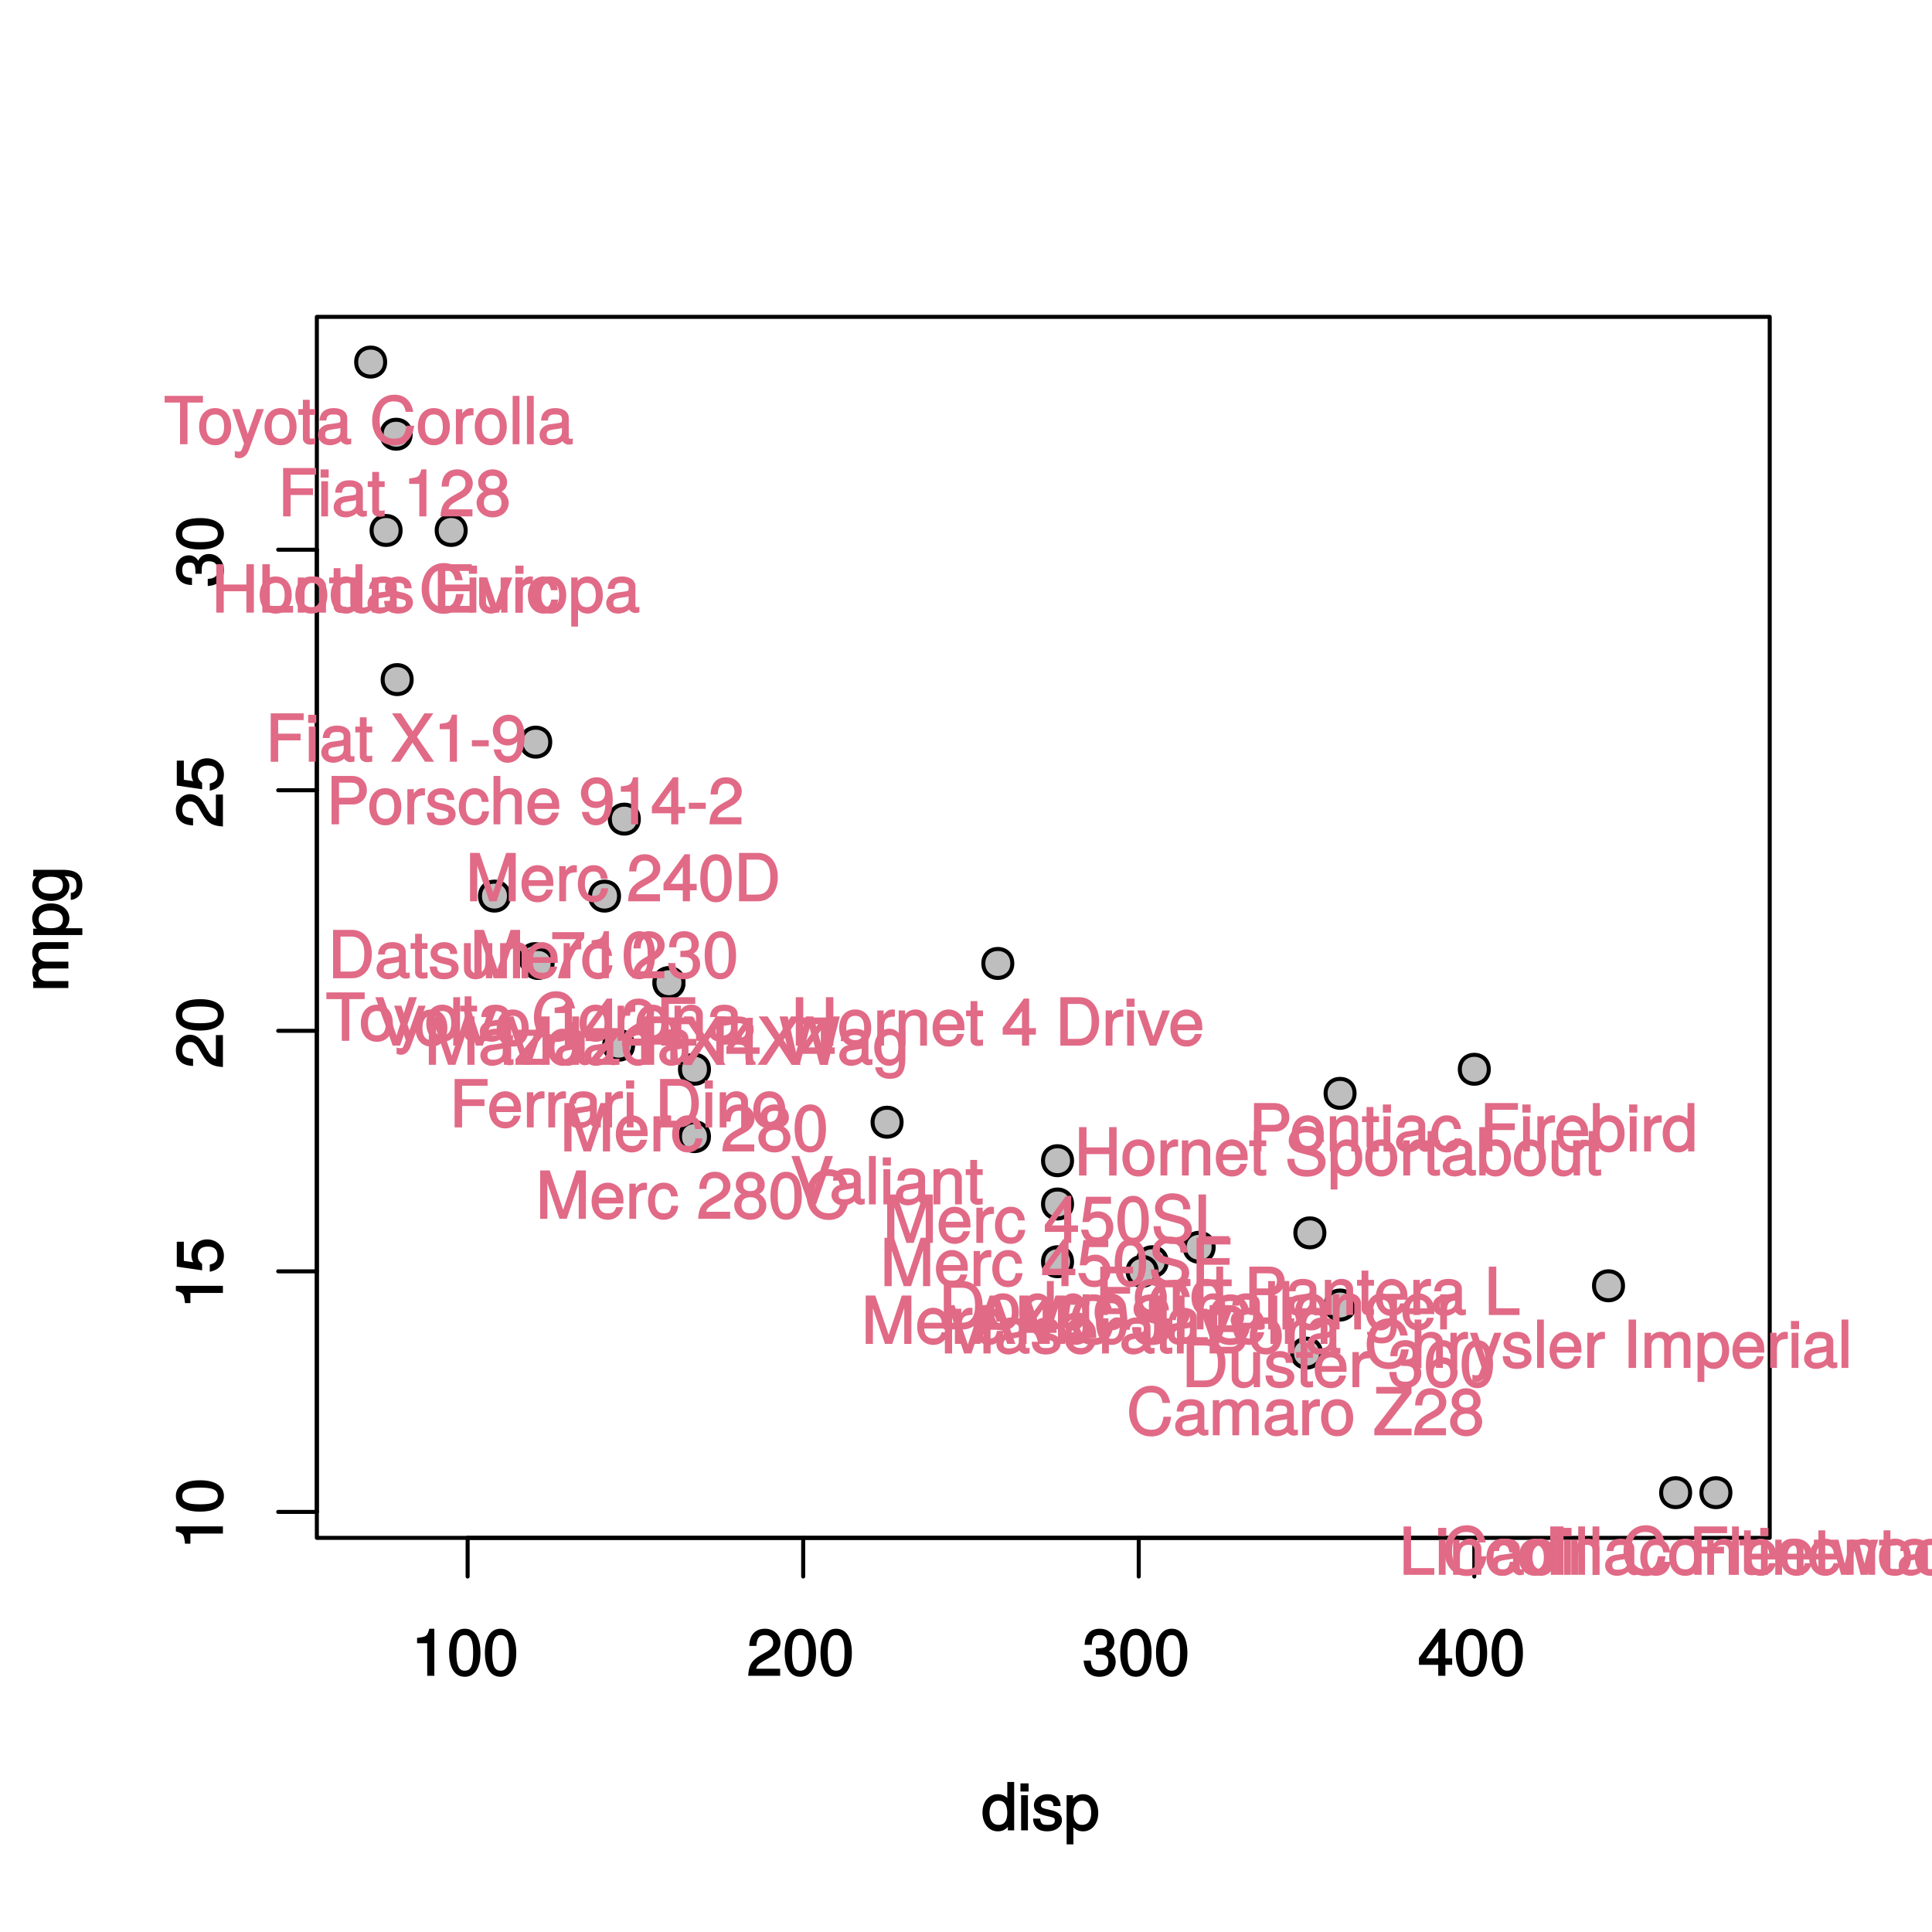 <?xml version="1.0" encoding="UTF-8"?>
<svg xmlns="http://www.w3.org/2000/svg" xmlns:xlink="http://www.w3.org/1999/xlink" width="360pt" height="360pt" viewBox="0 0 360 360" version="1.1">
<defs>
<g>
<symbol overflow="visible" id="glyph0-0">
<path style="stroke:none;" d=""/>
</symbol>
<symbol overflow="visible" id="glyph0-1">
<path style="stroke:none;" d="M 4.297 -0.125 L 4.297 -8.766 L 3.359 -8.766 C 2.953 -7.328 2.859 -7.281 1.078 -7.062 L 1.078 -6.062 L 2.969 -6.062 L 2.969 0 L 4.297 0 Z M 4.297 -0.125 "/>
</symbol>
<symbol overflow="visible" id="glyph0-2">
<path style="stroke:none;" d="M 6.219 -4.219 C 6.219 -7.172 5.141 -8.766 3.297 -8.766 C 1.469 -8.766 0.375 -7.156 0.375 -4.297 C 0.375 -1.422 1.469 0.188 3.297 0.188 C 5.094 0.188 6.219 -1.422 6.219 -4.219 Z M 4.859 -4.312 C 4.859 -1.906 4.453 -0.953 3.281 -0.953 C 2.156 -0.953 1.734 -1.953 1.734 -4.281 C 1.734 -6.609 2.156 -7.578 3.297 -7.578 C 4.438 -7.578 4.859 -6.594 4.859 -4.312 Z M 4.859 -4.312 "/>
</symbol>
<symbol overflow="visible" id="glyph0-3">
<path style="stroke:none;" d="M 6.266 -6.141 C 6.266 -7.578 5.016 -8.766 3.406 -8.766 C 1.672 -8.766 0.516 -7.75 0.453 -5.562 L 1.781 -5.562 C 1.875 -7.109 2.328 -7.578 3.375 -7.578 C 4.328 -7.578 4.906 -7.031 4.906 -6.125 C 4.906 -5.453 4.547 -4.969 3.797 -4.531 L 2.688 -3.906 C 0.906 -2.906 0.359 -2 0.25 0 L 6.203 0 L 6.203 -1.312 L 1.75 -1.312 C 1.844 -1.875 2.188 -2.219 3.234 -2.828 L 4.422 -3.484 C 5.609 -4.109 6.266 -5.094 6.266 -6.141 Z M 6.266 -6.141 "/>
</symbol>
<symbol overflow="visible" id="glyph0-4">
<path style="stroke:none;" d="M 6.203 -2.609 C 6.203 -3.641 5.656 -4.375 4.625 -4.719 L 4.625 -4.453 C 5.422 -4.766 5.953 -5.453 5.953 -6.297 C 5.953 -7.766 4.844 -8.766 3.234 -8.766 C 1.516 -8.766 0.453 -7.703 0.422 -5.766 L 1.75 -5.766 C 1.781 -7.156 2.156 -7.578 3.234 -7.578 C 4.172 -7.578 4.594 -7.156 4.594 -6.266 C 4.594 -5.359 4.344 -5.109 2.516 -5.109 L 2.516 -3.953 L 3.234 -3.953 C 4.391 -3.953 4.844 -3.547 4.844 -2.594 C 4.844 -1.531 4.328 -1.016 3.234 -1.016 C 2.078 -1.016 1.641 -1.469 1.562 -2.828 L 0.234 -2.828 C 0.375 -0.797 1.453 0.188 3.188 0.188 C 4.938 0.188 6.203 -1 6.203 -2.609 Z M 6.203 -2.609 "/>
</symbol>
<symbol overflow="visible" id="glyph0-5">
<path style="stroke:none;" d="M 6.375 -2.172 L 6.375 -3.25 L 5.109 -3.25 L 5.109 -8.766 L 4.125 -8.766 L 0.188 -3.328 L 0.188 -2.047 L 3.781 -2.047 L 3.781 0 L 5.109 0 L 5.109 -2.047 L 6.375 -2.047 Z M 3.922 -3.25 L 1.516 -3.25 L 4.016 -6.75 L 3.781 -6.844 L 3.781 -3.25 Z M 3.922 -3.25 "/>
</symbol>
<symbol overflow="visible" id="glyph0-6">
<path style="stroke:none;" d="M 6.078 -0.125 L 6.078 -9.016 L 4.797 -9.016 L 4.797 -5.625 L 5.047 -5.719 C 4.625 -6.359 3.859 -6.734 3.016 -6.734 C 1.375 -6.734 0.172 -5.344 0.172 -3.344 C 0.172 -1.219 1.359 0.188 3.047 0.188 C 3.906 0.188 4.609 -0.188 5.141 -0.953 L 4.906 -1.062 L 4.906 0 L 6.078 0 Z M 4.797 -3.25 C 4.797 -1.797 4.25 -1.016 3.188 -1.016 C 2.094 -1.016 1.484 -1.812 1.484 -3.281 C 1.484 -4.734 2.094 -5.531 3.188 -5.531 C 4.266 -5.531 4.797 -4.703 4.797 -3.25 Z M 4.797 -3.25 "/>
</symbol>
<symbol overflow="visible" id="glyph0-7">
<path style="stroke:none;" d="M 1.969 -0.125 L 1.969 -6.547 L 0.703 -6.547 L 0.703 0 L 1.969 0 Z M 2.094 -7.375 L 2.094 -8.75 L 0.578 -8.75 L 0.578 -7.234 L 2.094 -7.234 Z M 2.094 -7.375 "/>
</symbol>
<symbol overflow="visible" id="glyph0-8">
<path style="stroke:none;" d="M 5.641 -1.891 C 5.641 -2.828 4.984 -3.438 3.734 -3.734 L 2.766 -3.953 C 1.953 -4.156 1.734 -4.281 1.734 -4.734 C 1.734 -5.297 2.125 -5.547 2.938 -5.547 C 3.75 -5.547 4.031 -5.328 4.062 -4.531 L 5.391 -4.531 C 5.375 -5.906 4.422 -6.734 2.969 -6.734 C 1.516 -6.734 0.422 -5.844 0.422 -4.688 C 0.422 -3.703 1.062 -3.094 2.562 -2.734 L 3.484 -2.516 C 4.188 -2.344 4.312 -2.266 4.312 -1.812 C 4.312 -1.219 3.875 -1.016 3 -1.016 C 2.094 -1.016 1.734 -1.094 1.578 -2.188 L 0.266 -2.188 C 0.312 -0.594 1.266 0.188 2.922 0.188 C 4.5 0.188 5.641 -0.688 5.641 -1.891 Z M 5.641 -1.891 "/>
</symbol>
<symbol overflow="visible" id="glyph0-9">
<path style="stroke:none;" d="M 6.406 -3.219 C 6.406 -5.328 5.25 -6.734 3.578 -6.734 C 2.719 -6.734 1.938 -6.312 1.469 -5.562 L 1.703 -5.469 L 1.703 -6.547 L 0.516 -6.547 L 0.516 2.609 L 1.781 2.609 L 1.781 -0.891 L 1.547 -0.797 C 2.078 -0.141 2.766 0.188 3.594 0.188 C 5.203 0.188 6.406 -1.219 6.406 -3.219 Z M 5.094 -3.234 C 5.094 -1.812 4.5 -1.016 3.406 -1.016 C 2.359 -1.016 1.781 -1.75 1.781 -3.234 C 1.781 -4.703 2.359 -5.531 3.406 -5.531 C 4.516 -5.531 5.094 -4.734 5.094 -3.234 Z M 5.094 -3.234 "/>
</symbol>
<symbol overflow="visible" id="glyph0-10">
<path style="stroke:none;" d="M 9.266 -0.125 L 9.266 -9.016 L 7.484 -9.016 L 4.891 -1.266 L 5.172 -1.266 L 2.531 -9.016 L 0.75 -9.016 L 0.75 0 L 2.094 0 L 2.094 -7.469 L 1.812 -7.469 L 4.344 0 L 5.703 0 L 8.203 -7.469 L 7.938 -7.469 L 7.938 0 L 9.266 0 Z M 9.266 -0.125 "/>
</symbol>
<symbol overflow="visible" id="glyph0-11">
<path style="stroke:none;" d="M 6.547 -0.156 L 6.547 -1.078 C 6.312 -1.016 6.266 -1.016 6.203 -1.016 C 5.859 -1.016 5.797 -1.062 5.797 -1.375 L 5.797 -4.891 C 5.797 -6 4.844 -6.734 3.297 -6.734 C 1.781 -6.734 0.703 -6.016 0.641 -4.422 L 1.906 -4.422 C 2 -5.328 2.328 -5.547 3.266 -5.547 C 4.156 -5.547 4.531 -5.344 4.531 -4.734 L 4.531 -4.469 C 4.531 -4.062 4.422 -4.016 3.625 -3.906 C 2.203 -3.734 1.984 -3.688 1.609 -3.531 C 0.875 -3.234 0.359 -2.531 0.359 -1.766 C 0.359 -0.625 1.297 0.188 2.562 0.188 C 3.375 0.188 4.25 -0.188 4.625 -0.594 C 4.672 -0.391 5.25 0.078 5.734 0.078 C 5.938 0.078 6.094 0.062 6.547 -0.047 Z M 4.531 -2.297 C 4.531 -1.406 3.75 -0.953 2.781 -0.953 C 2 -0.953 1.688 -1.109 1.688 -1.781 C 1.688 -2.453 1.984 -2.609 3.062 -2.766 C 4.109 -2.906 4.328 -2.953 4.531 -3.031 Z M 4.531 -2.297 "/>
</symbol>
<symbol overflow="visible" id="glyph0-12">
<path style="stroke:none;" d="M 5.609 -0.125 L 5.609 -1.141 L 1.875 -1.141 L 5.453 -5.484 L 5.453 -6.547 L 0.484 -6.547 L 0.484 -5.406 L 3.828 -5.406 L 0.234 -1.078 L 0.234 0 L 5.609 0 Z M 5.609 -0.125 "/>
</symbol>
<symbol overflow="visible" id="glyph0-13">
<path style="stroke:none;" d=""/>
</symbol>
<symbol overflow="visible" id="glyph0-14">
<path style="stroke:none;" d="M 8.281 -0.125 L 8.281 -0.484 C 7.828 -0.797 7.766 -1.016 7.75 -2.172 C 7.734 -3.609 7.375 -4.172 6.438 -4.578 L 6.438 -4.312 C 7.422 -4.797 7.938 -5.547 7.938 -6.547 C 7.938 -8.047 6.859 -9.016 5.141 -9.016 L 0.969 -9.016 L 0.969 0 L 2.359 0 L 2.359 -3.766 L 5.109 -3.766 C 6.094 -3.766 6.422 -3.422 6.406 -2.344 L 6.391 -1.562 C 6.391 -1.016 6.484 -0.484 6.703 0 L 8.281 0 Z M 6.5 -6.391 C 6.5 -5.359 6.125 -5.016 4.938 -5.016 L 2.359 -5.016 L 2.359 -7.766 L 4.938 -7.766 C 6.188 -7.766 6.5 -7.375 6.5 -6.391 Z M 6.5 -6.391 "/>
</symbol>
<symbol overflow="visible" id="glyph0-15">
<path style="stroke:none;" d="M 7.891 -0.234 L 4.844 -4.625 L 7.891 -9.016 L 6.234 -9.016 L 4.062 -5.688 L 1.875 -9.016 L 0.188 -9.016 L 3.188 -4.625 L 0 0 L 1.688 0 L 4.016 -3.547 L 6.344 0 L 8.047 0 Z M 7.891 -0.234 "/>
</symbol>
<symbol overflow="visible" id="glyph0-16">
<path style="stroke:none;" d="M 11.141 -9.016 L 9.797 -9.016 L 8.141 -1.781 L 8.422 -1.781 L 6.391 -9.016 L 4.984 -9.016 L 3.016 -1.781 L 3.281 -1.781 L 1.609 -9.016 L 0.078 -9.016 L 2.406 0 L 3.828 0 L 5.812 -7.312 L 5.547 -7.312 L 7.594 0 L 9.031 0 L 11.312 -9.016 Z M 11.141 -9.016 "/>
</symbol>
<symbol overflow="visible" id="glyph0-17">
<path style="stroke:none;" d="M 6 -1.156 L 6 -6.547 L 4.797 -6.547 L 4.797 -5.516 L 5.047 -5.609 C 4.531 -6.344 3.828 -6.734 3.031 -6.734 C 1.422 -6.734 0.203 -5.25 0.203 -3.219 C 0.203 -1.234 1.469 0.188 2.938 0.188 C 3.734 0.188 4.375 -0.188 5.047 -0.984 L 4.797 -1.078 L 4.797 -0.656 C 4.797 1.016 4.266 1.516 3.094 1.516 C 2.297 1.516 1.828 1.359 1.688 0.453 L 0.391 0.453 C 0.516 1.781 1.578 2.609 3.062 2.609 C 5.031 2.609 6 1.609 6 -1.156 Z M 4.703 -3.234 C 4.703 -1.734 4.203 -1.016 3.141 -1.016 C 2.047 -1.016 1.531 -1.75 1.531 -3.281 C 1.531 -4.781 2.062 -5.547 3.125 -5.547 C 4.219 -5.547 4.703 -4.766 4.703 -3.234 Z M 4.703 -3.234 "/>
</symbol>
<symbol overflow="visible" id="glyph0-18">
<path style="stroke:none;" d="M 8.141 -4.516 C 8.141 -7.219 6.656 -9.016 4.438 -9.016 L 0.922 -9.016 L 0.922 0 L 4.438 0 C 6.641 0 8.141 -1.781 8.141 -4.516 Z M 6.75 -4.5 C 6.75 -2.297 5.969 -1.25 4.25 -1.25 L 2.312 -1.25 L 2.312 -7.766 L 4.25 -7.766 C 5.969 -7.766 6.75 -6.734 6.75 -4.5 Z M 6.75 -4.5 "/>
</symbol>
<symbol overflow="visible" id="glyph0-19">
<path style="stroke:none;" d="M 3.188 -0.125 L 3.188 -1.156 C 2.922 -1.062 2.766 -1.062 2.562 -1.062 C 2.141 -1.062 2.141 -1.047 2.141 -1.484 L 2.141 -5.469 L 3.188 -5.469 L 3.188 -6.547 L 2.141 -6.547 L 2.141 -8.281 L 0.875 -8.281 L 0.875 -6.547 L 0.031 -6.547 L 0.031 -5.469 L 0.875 -5.469 L 0.875 -1.047 C 0.875 -0.406 1.453 0.078 2.234 0.078 C 2.469 0.078 2.719 0.062 3.188 -0.031 Z M 3.188 -0.125 "/>
</symbol>
<symbol overflow="visible" id="glyph0-20">
<path style="stroke:none;" d="M 5.922 -0.125 L 5.922 -6.547 L 4.641 -6.547 L 4.641 -2.953 C 4.641 -1.672 4.109 -0.953 3.078 -0.953 C 2.281 -0.953 1.906 -1.312 1.906 -2.062 L 1.906 -6.547 L 0.641 -6.547 L 0.641 -1.672 C 0.641 -0.625 1.562 0.188 2.781 0.188 C 3.703 0.188 4.391 -0.188 4.984 -1.016 L 4.734 -1.109 L 4.734 0 L 5.922 0 Z M 5.922 -0.125 "/>
</symbol>
<symbol overflow="visible" id="glyph0-21">
<path style="stroke:none;" d="M 5.969 -0.125 L 5.969 -4.891 C 5.969 -5.922 5.062 -6.734 3.859 -6.734 C 2.922 -6.734 2.203 -6.344 1.656 -5.453 L 1.891 -5.359 L 1.891 -6.547 L 0.703 -6.547 L 0.703 0 L 1.969 0 L 1.969 -3.594 C 1.969 -4.891 2.531 -5.594 3.547 -5.594 C 4.344 -5.594 4.703 -5.25 4.703 -4.484 L 4.703 0 L 5.969 0 Z M 5.969 -0.125 "/>
</symbol>
<symbol overflow="visible" id="glyph0-22">
<path style="stroke:none;" d="M 6.375 -7.578 L 6.375 -8.594 L 0.406 -8.594 L 0.406 -7.281 L 4.859 -7.281 C 3.344 -5.375 2.109 -2.797 1.469 0 L 2.891 0 C 3.391 -2.875 4.547 -5.359 6.375 -7.531 Z M 6.375 -7.578 "/>
</symbol>
<symbol overflow="visible" id="glyph0-23">
<path style="stroke:none;" d="M 7.859 -0.125 L 7.859 -9.016 L 6.469 -9.016 L 6.469 -5.234 L 2.25 -5.234 L 2.25 -9.016 L 0.859 -9.016 L 0.859 0 L 2.25 0 L 2.25 -3.984 L 6.469 -3.984 L 6.469 0 L 7.859 0 Z M 7.859 -0.125 "/>
</symbol>
<symbol overflow="visible" id="glyph0-24">
<path style="stroke:none;" d="M 6.25 -3.234 C 6.25 -5.406 5.078 -6.734 3.266 -6.734 C 1.5 -6.734 0.281 -5.391 0.281 -3.281 C 0.281 -1.156 1.484 0.188 3.281 0.188 C 5.047 0.188 6.25 -1.156 6.25 -3.234 Z M 4.938 -3.234 C 4.938 -1.766 4.375 -1.016 3.281 -1.016 C 2.156 -1.016 1.609 -1.75 1.609 -3.281 C 1.609 -4.781 2.156 -5.547 3.281 -5.547 C 4.406 -5.547 4.938 -4.797 4.938 -3.234 Z M 4.938 -3.234 "/>
</symbol>
<symbol overflow="visible" id="glyph0-25">
<path style="stroke:none;" d="M 3.984 -5.547 L 3.984 -6.688 C 3.688 -6.719 3.594 -6.734 3.469 -6.734 C 2.812 -6.734 2.219 -6.312 1.641 -5.375 L 1.891 -5.281 L 1.891 -6.547 L 0.703 -6.547 L 0.703 0 L 1.969 0 L 1.969 -3.391 C 1.969 -4.812 2.297 -5.391 3.984 -5.406 Z M 3.984 -5.547 "/>
</symbol>
<symbol overflow="visible" id="glyph0-26">
<path style="stroke:none;" d="M 6.281 -2.984 C 6.281 -3.906 6.219 -4.469 6.031 -4.938 C 5.625 -5.969 4.531 -6.734 3.359 -6.734 C 1.609 -6.734 0.344 -5.297 0.344 -3.234 C 0.344 -1.172 1.578 0.188 3.344 0.188 C 4.781 0.188 5.906 -0.766 6.188 -2.172 L 4.922 -2.172 C 4.594 -1.219 4.172 -1.016 3.375 -1.016 C 2.328 -1.016 1.688 -1.547 1.656 -2.859 L 6.281 -2.859 Z M 5.188 -3.781 C 5.188 -3.781 4.984 -3.922 4.984 -3.938 L 1.688 -3.938 C 1.766 -4.922 2.344 -5.547 3.344 -5.547 C 4.328 -5.547 4.938 -4.859 4.938 -3.875 Z M 5.188 -3.781 "/>
</symbol>
<symbol overflow="visible" id="glyph0-27">
<path style="stroke:none;" d="M 5.828 -6.547 L 4.609 -6.547 L 2.781 -1.312 L 3.062 -1.312 L 1.328 -6.547 L -0.078 -6.547 L 2.234 0 L 3.5 0 L 6.016 -6.547 Z M 5.828 -6.547 "/>
</symbol>
<symbol overflow="visible" id="glyph0-28">
<path style="stroke:none;" d="M 7.578 -2.531 C 7.578 -3.609 6.781 -4.531 5.594 -4.859 L 3.391 -5.453 C 2.344 -5.719 2.094 -5.938 2.094 -6.609 C 2.094 -7.5 2.734 -8.031 3.906 -8.031 C 5.297 -8.031 5.953 -7.531 5.953 -6.25 L 7.281 -6.25 C 7.281 -8.094 5.969 -9.234 3.953 -9.234 C 2.031 -9.234 0.703 -8.047 0.703 -6.453 C 0.703 -5.391 1.406 -4.578 2.562 -4.281 L 4.734 -3.703 C 5.828 -3.422 6.188 -3.109 6.188 -2.422 C 6.188 -1.469 5.609 -1.031 4.109 -1.031 C 2.453 -1.031 1.766 -1.734 1.766 -3.109 L 0.438 -3.109 C 0.438 -0.906 1.969 0.219 4.031 0.219 C 6.25 0.219 7.578 -0.969 7.578 -2.531 Z M 7.578 -2.531 "/>
</symbol>
<symbol overflow="visible" id="glyph0-29">
<path style="stroke:none;" d="M 6.406 -3.344 C 6.406 -5.391 5.25 -6.734 3.594 -6.734 C 2.719 -6.734 2 -6.375 1.531 -5.656 L 1.781 -5.562 L 1.781 -9.016 L 0.5 -9.016 L 0.5 0 L 1.688 0 L 1.688 -1.031 L 1.438 -0.938 C 1.922 -0.203 2.656 0.188 3.547 0.188 C 5.203 0.188 6.406 -1.312 6.406 -3.344 Z M 5.094 -3.281 C 5.094 -1.859 4.484 -1.016 3.391 -1.016 C 2.344 -1.016 1.781 -1.844 1.781 -3.281 C 1.781 -4.75 2.344 -5.578 3.391 -5.531 C 4.516 -5.531 5.094 -4.688 5.094 -3.281 Z M 5.094 -3.281 "/>
</symbol>
<symbol overflow="visible" id="glyph0-30">
<path style="stroke:none;" d="M 7.734 -9.016 L 6.453 -9.016 L 3.984 -1.469 L 4.266 -1.469 L 1.641 -9.016 L 0.172 -9.016 L 3.406 0 L 4.781 0 L 7.922 -9.016 Z M 7.734 -9.016 "/>
</symbol>
<symbol overflow="visible" id="glyph0-31">
<path style="stroke:none;" d="M 1.938 -0.125 L 1.938 -9.016 L 0.672 -9.016 L 0.672 0 L 1.938 0 Z M 1.938 -0.125 "/>
</symbol>
<symbol overflow="visible" id="glyph0-32">
<path style="stroke:none;" d="M 6.281 -2.766 C 6.281 -4.359 5.078 -5.562 3.547 -5.562 C 2.719 -5.562 1.938 -5.203 1.484 -4.578 L 1.734 -4.469 C 1.734 -6.547 2.281 -7.578 3.484 -7.578 C 4.234 -7.578 4.609 -7.234 4.797 -6.281 L 6.125 -6.281 C 5.906 -7.812 4.859 -8.766 3.562 -8.766 C 1.578 -8.766 0.375 -6.969 0.375 -4.016 C 0.375 -1.359 1.422 0.188 3.375 0.188 C 4.984 0.188 6.281 -1.109 6.281 -2.766 Z M 4.938 -2.688 C 4.938 -1.625 4.359 -1.016 3.391 -1.016 C 2.406 -1.016 1.781 -1.656 1.781 -2.75 C 1.781 -3.797 2.375 -4.359 3.422 -4.359 C 4.438 -4.359 4.938 -3.828 4.938 -2.688 Z M 4.938 -2.688 "/>
</symbol>
<symbol overflow="visible" id="glyph0-33">
<path style="stroke:none;" d="M 5.719 -2.422 L 4.594 -2.422 C 4.406 -1.281 4.031 -1.016 3.188 -1.016 C 2.078 -1.016 1.547 -1.734 1.547 -3.219 C 1.547 -4.781 2.062 -5.547 3.156 -5.547 C 4 -5.547 4.375 -5.188 4.531 -4.172 L 5.797 -4.172 C 5.656 -5.844 4.578 -6.734 3.172 -6.734 C 1.469 -6.734 0.234 -5.297 0.234 -3.219 C 0.234 -1.188 1.453 0.188 3.156 0.188 C 4.656 0.188 5.734 -0.859 5.875 -2.422 Z M 5.719 -2.422 "/>
</symbol>
<symbol overflow="visible" id="glyph0-34">
<path style="stroke:none;" d="M 6.281 -2.531 C 6.281 -3.484 5.672 -4.266 4.953 -4.625 C 5.656 -5.047 5.984 -5.562 5.984 -6.375 C 5.984 -7.703 4.812 -8.766 3.297 -8.766 C 1.797 -8.766 0.594 -7.703 0.594 -6.375 C 0.594 -5.578 0.922 -5.047 1.625 -4.625 C 0.922 -4.266 0.297 -3.484 0.297 -2.547 C 0.297 -0.984 1.625 0.188 3.297 0.188 C 4.984 0.188 6.281 -0.984 6.281 -2.531 Z M 4.625 -6.344 C 4.625 -5.562 4.188 -5.156 3.297 -5.156 C 2.406 -5.156 1.953 -5.562 1.953 -6.359 C 1.953 -7.172 2.406 -7.578 3.297 -7.578 C 4.203 -7.578 4.625 -7.172 4.625 -6.344 Z M 4.938 -2.516 C 4.938 -1.516 4.359 -1.016 3.281 -1.016 C 2.25 -1.016 1.656 -1.531 1.656 -2.516 C 1.656 -3.516 2.25 -4.016 3.297 -4.016 C 4.359 -4.016 4.938 -3.516 4.938 -2.516 Z M 4.938 -2.516 "/>
</symbol>
<symbol overflow="visible" id="glyph0-35">
<path style="stroke:none;" d="M 8.125 -3.453 L 6.859 -3.453 C 6.562 -1.672 6.016 -1.031 4.531 -1.031 C 2.797 -1.031 1.828 -2.234 1.828 -4.422 C 1.828 -6.656 2.75 -7.984 4.438 -7.984 C 5.812 -7.984 6.391 -7.5 6.688 -6.031 L 8.094 -6.031 C 7.734 -8.094 6.484 -9.234 4.578 -9.234 C 1.922 -9.234 0.438 -6.953 0.438 -4.406 C 0.438 -1.844 1.953 0.219 4.531 0.219 C 6.656 0.219 7.984 -1.047 8.266 -3.453 Z M 8.125 -3.453 "/>
</symbol>
<symbol overflow="visible" id="glyph0-36">
<path style="stroke:none;" d="M 6.281 -2.953 C 6.281 -4.625 5.047 -5.875 3.406 -5.875 C 2.812 -5.875 2.219 -5.672 2.016 -5.516 L 2.281 -7.281 L 5.844 -7.281 L 5.844 -8.594 L 1.203 -8.594 L 0.516 -3.875 L 1.719 -3.875 C 2.25 -4.5 2.562 -4.672 3.219 -4.672 C 4.359 -4.672 4.938 -4.062 4.938 -2.812 C 4.938 -1.578 4.375 -1.016 3.219 -1.016 C 2.297 -1.016 1.859 -1.359 1.578 -2.453 L 0.25 -2.453 C 0.625 -0.625 1.734 0.188 3.234 0.188 C 4.953 0.188 6.281 -1.156 6.281 -2.953 Z M 6.281 -2.953 "/>
</symbol>
<symbol overflow="visible" id="glyph0-37">
<path style="stroke:none;" d="M 7.484 -0.125 L 7.484 -1.25 L 2.328 -1.25 L 2.328 -3.984 L 7.094 -3.984 L 7.094 -5.234 L 2.328 -5.234 L 2.328 -7.766 L 7.266 -7.766 L 7.266 -9.016 L 0.938 -9.016 L 0.938 0 L 7.484 0 Z M 7.484 -0.125 "/>
</symbol>
<symbol overflow="visible" id="glyph0-38">
<path style="stroke:none;" d="M 6.531 -0.125 L 6.531 -1.25 L 2.203 -1.25 L 2.203 -9.016 L 0.812 -9.016 L 0.812 0 L 6.531 0 Z M 6.531 -0.125 "/>
</symbol>
<symbol overflow="visible" id="glyph0-39">
<path style="stroke:none;" d="M 7.078 -7.891 L 7.078 -9.016 L 0.938 -9.016 L 0.938 0 L 2.328 0 L 2.328 -3.984 L 6.5 -3.984 L 6.5 -5.234 L 2.328 -5.234 L 2.328 -7.766 L 7.078 -7.766 Z M 7.078 -7.891 "/>
</symbol>
<symbol overflow="visible" id="glyph0-40">
<path style="stroke:none;" d="M 8.5 -6.547 L 7.266 -6.547 L 5.969 -1.531 L 6.25 -1.531 L 4.984 -6.547 L 3.547 -6.547 L 2.312 -1.531 L 2.594 -1.531 L 1.266 -6.547 L -0.109 -6.547 L 1.781 0 L 3.125 0 L 4.375 -5.062 L 4.094 -5.062 L 5.406 0 L 6.75 0 L 8.656 -6.547 Z M 8.5 -6.547 "/>
</symbol>
<symbol overflow="visible" id="glyph0-41">
<path style="stroke:none;" d="M 5.969 -0.125 L 5.969 -4.891 C 5.969 -5.938 5.078 -6.734 3.859 -6.734 C 2.969 -6.734 2.312 -6.422 1.734 -5.656 L 1.969 -5.562 L 1.969 -9.016 L 0.703 -9.016 L 0.703 0 L 1.969 0 L 1.969 -3.594 C 1.969 -4.891 2.516 -5.594 3.547 -5.594 C 4.25 -5.594 4.688 -5.312 4.688 -4.484 L 4.688 0 L 5.969 0 Z M 5.969 -0.125 "/>
</symbol>
<symbol overflow="visible" id="glyph0-42">
<path style="stroke:none;" d="M 5.734 -6.547 L 4.562 -6.547 L 2.766 -1.531 L 3.047 -1.531 L 1.391 -6.547 L 0.047 -6.547 L 2.219 -0.109 L 1.844 0.891 C 1.672 1.328 1.609 1.375 1.172 1.375 C 1.031 1.375 0.859 1.344 0.5 1.266 L 0.5 2.406 C 0.75 2.531 1.062 2.609 1.312 2.609 C 2.031 2.609 2.734 2.094 3.078 1.188 L 5.922 -6.547 Z M 5.734 -6.547 "/>
</symbol>
<symbol overflow="visible" id="glyph0-43">
<path style="stroke:none;" d="M 2.453 -0.125 L 2.453 -9.016 L 1.062 -9.016 L 1.062 0 L 2.453 0 Z M 2.453 -0.125 "/>
</symbol>
<symbol overflow="visible" id="glyph0-44">
<path style="stroke:none;" d="M 9.25 -0.125 L 9.25 -4.844 C 9.25 -5.969 8.5 -6.734 7.312 -6.734 C 6.484 -6.734 5.875 -6.438 5.406 -5.875 C 5.109 -6.406 4.516 -6.734 3.703 -6.734 C 2.859 -6.734 2.203 -6.391 1.656 -5.625 L 1.891 -5.531 L 1.891 -6.547 L 0.703 -6.547 L 0.703 0 L 1.984 0 L 1.984 -4.078 C 1.984 -4.984 2.516 -5.594 3.328 -5.594 C 4.062 -5.594 4.344 -5.266 4.344 -4.469 L 4.344 0 L 5.609 0 L 5.609 -4.078 C 5.609 -4.984 6.156 -5.594 6.969 -5.594 C 7.703 -5.594 7.984 -5.25 7.984 -4.469 L 7.984 0 L 9.25 0 Z M 9.25 -0.125 "/>
</symbol>
<symbol overflow="visible" id="glyph0-45">
<path style="stroke:none;" d="M 7.25 -7.891 L 7.25 -9.016 L 0.109 -9.016 L 0.109 -7.766 L 2.984 -7.766 L 2.984 0 L 4.375 0 L 4.375 -7.766 L 7.25 -7.766 Z M 7.25 -7.891 "/>
</symbol>
<symbol overflow="visible" id="glyph0-46">
<path style="stroke:none;" d="M 7.969 -0.125 L 4.844 -9.016 L 3.234 -9.016 L 0.016 0 L 1.469 0 L 2.406 -2.625 L 5.594 -2.625 L 6.484 0 L 8.016 0 Z M 5.375 -3.828 L 2.766 -3.828 L 4.156 -7.688 L 3.891 -7.688 L 5.188 -3.828 Z M 5.375 -3.828 "/>
</symbol>
<symbol overflow="visible" id="glyph0-47">
<path style="stroke:none;" d="M 5.25 -2.375 L 5.25 -9.016 L 3.859 -9.016 L 3.859 -2.781 C 3.859 -1.344 3.5 -0.984 2.656 -0.984 C 1.812 -0.984 1.469 -1.422 1.469 -2.438 L 1.469 -3.078 L 0.078 -3.078 L 0.078 -2.234 C 0.078 -0.812 1.109 0.219 2.641 0.219 C 4.156 0.219 5.25 -0.859 5.25 -2.375 Z M 5.25 -2.375 "/>
</symbol>
<symbol overflow="visible" id="glyph0-48">
<path style="stroke:none;" d="M 7.125 -0.125 L 7.125 -1.25 L 2.016 -1.25 L 7.109 -7.828 L 7.109 -9.016 L 0.531 -9.016 L 0.531 -7.766 L 5.297 -7.766 L 0.188 -1.156 L 0.188 0 L 7.125 0 Z M 7.125 -0.125 "/>
</symbol>
<symbol overflow="visible" id="glyph0-49">
<path style="stroke:none;" d="M 7.531 -6.312 C 7.531 -7.953 6.438 -9.016 4.703 -9.016 L 0.953 -9.016 L 0.953 0 L 2.344 0 L 2.344 -3.703 L 4.953 -3.703 C 6.391 -3.703 7.531 -4.859 7.531 -6.312 Z M 6.094 -6.359 C 6.094 -5.406 5.609 -4.953 4.531 -4.953 L 2.344 -4.953 L 2.344 -7.766 L 4.531 -7.766 C 5.609 -7.766 6.094 -7.312 6.094 -6.359 Z M 6.094 -6.359 "/>
</symbol>
<symbol overflow="visible" id="glyph0-50">
<path style="stroke:none;" d="M 3.547 -3.016 L 3.547 -4.016 L 0.406 -4.016 L 0.406 -2.875 L 3.547 -2.875 Z M 3.547 -3.016 "/>
</symbol>
<symbol overflow="visible" id="glyph0-51">
<path style="stroke:none;" d="M 6.234 -4.578 C 6.234 -7.25 5.188 -8.766 3.234 -8.766 C 1.625 -8.766 0.312 -7.484 0.312 -5.812 C 0.312 -4.234 1.531 -3.031 3.078 -3.031 C 3.875 -3.031 4.562 -3.359 5.109 -4.016 L 4.875 -4.109 C 4.859 -2.047 4.328 -1.016 3.125 -1.016 C 2.375 -1.016 1.984 -1.359 1.797 -2.297 L 0.469 -2.297 C 0.703 -0.781 1.75 0.188 3.047 0.188 C 5.047 0.188 6.234 -1.641 6.234 -4.578 Z M 4.812 -5.844 C 4.812 -4.797 4.219 -4.234 3.188 -4.234 C 2.172 -4.234 1.672 -4.766 1.672 -5.906 C 1.672 -6.984 2.25 -7.578 3.234 -7.578 C 4.219 -7.578 4.812 -6.953 4.812 -5.844 Z M 4.812 -5.844 "/>
</symbol>
<symbol overflow="visible" id="glyph0-52">
<path style="stroke:none;" d="M 7.609 -2.625 C 7.609 -3.688 7 -4.453 5.875 -4.891 L 5.875 -4.625 C 6.672 -4.984 7.219 -5.766 7.219 -6.656 C 7.219 -7.938 6.156 -9.016 4.5 -9.016 L 0.797 -9.016 L 0.797 0 L 4.891 0 C 6.469 0 7.609 -1.188 7.609 -2.625 Z M 5.828 -6.5 C 5.828 -5.609 5.453 -5.25 4.219 -5.25 L 2.203 -5.25 L 2.203 -7.766 L 4.219 -7.766 C 5.453 -7.766 5.828 -7.391 5.828 -6.5 Z M 6.219 -2.609 C 6.219 -1.781 5.844 -1.25 4.781 -1.25 L 2.203 -1.25 L 2.203 -4 L 4.781 -4 C 5.844 -4 6.219 -3.469 6.219 -2.609 Z M 6.219 -2.609 "/>
</symbol>
<symbol overflow="visible" id="glyph1-0">
<path style="stroke:none;" d=""/>
</symbol>
<symbol overflow="visible" id="glyph1-1">
<path style="stroke:none;" d="M -0.125 -4.297 L -8.766 -4.297 L -8.766 -3.359 C -7.328 -2.953 -7.281 -2.859 -7.062 -1.078 L -6.062 -1.078 L -6.062 -2.969 L 0 -2.969 L 0 -4.297 Z M -0.125 -4.297 "/>
</symbol>
<symbol overflow="visible" id="glyph1-2">
<path style="stroke:none;" d="M -4.219 -6.219 C -7.172 -6.219 -8.766 -5.141 -8.766 -3.297 C -8.766 -1.469 -7.156 -0.375 -4.297 -0.375 C -1.422 -0.375 0.188 -1.469 0.188 -3.297 C 0.188 -5.094 -1.422 -6.219 -4.219 -6.219 Z M -4.312 -4.859 C -1.906 -4.859 -0.953 -4.453 -0.953 -3.281 C -0.953 -2.156 -1.953 -1.734 -4.281 -1.734 C -6.609 -1.734 -7.578 -2.156 -7.578 -3.297 C -7.578 -4.438 -6.594 -4.859 -4.312 -4.859 Z M -4.312 -4.859 "/>
</symbol>
<symbol overflow="visible" id="glyph1-3">
<path style="stroke:none;" d="M -2.953 -6.281 C -4.625 -6.281 -5.875 -5.047 -5.875 -3.406 C -5.875 -2.812 -5.672 -2.219 -5.516 -2.016 L -7.281 -2.281 L -7.281 -5.844 L -8.594 -5.844 L -8.594 -1.203 L -3.875 -0.516 L -3.875 -1.719 C -4.5 -2.25 -4.672 -2.562 -4.672 -3.219 C -4.672 -4.359 -4.062 -4.938 -2.812 -4.938 C -1.578 -4.938 -1.016 -4.375 -1.016 -3.219 C -1.016 -2.297 -1.359 -1.859 -2.453 -1.578 L -2.453 -0.25 C -0.625 -0.625 0.188 -1.734 0.188 -3.234 C 0.188 -4.953 -1.156 -6.281 -2.953 -6.281 Z M -2.953 -6.281 "/>
</symbol>
<symbol overflow="visible" id="glyph1-4">
<path style="stroke:none;" d="M -6.141 -6.266 C -7.578 -6.266 -8.766 -5.016 -8.766 -3.406 C -8.766 -1.672 -7.75 -0.516 -5.562 -0.453 L -5.562 -1.781 C -7.109 -1.875 -7.578 -2.328 -7.578 -3.375 C -7.578 -4.328 -7.031 -4.906 -6.125 -4.906 C -5.453 -4.906 -4.969 -4.547 -4.531 -3.797 L -3.906 -2.688 C -2.906 -0.906 -2 -0.359 0 -0.25 L 0 -6.203 L -1.312 -6.203 L -1.312 -1.75 C -1.875 -1.844 -2.219 -2.188 -2.828 -3.234 L -3.484 -4.422 C -4.109 -5.609 -5.094 -6.266 -6.141 -6.266 Z M -6.141 -6.266 "/>
</symbol>
<symbol overflow="visible" id="glyph1-5">
<path style="stroke:none;" d="M -2.609 -6.203 C -3.641 -6.203 -4.375 -5.656 -4.719 -4.625 L -4.453 -4.625 C -4.766 -5.422 -5.453 -5.953 -6.297 -5.953 C -7.766 -5.953 -8.766 -4.844 -8.766 -3.234 C -8.766 -1.516 -7.703 -0.453 -5.766 -0.422 L -5.766 -1.75 C -7.156 -1.781 -7.578 -2.156 -7.578 -3.234 C -7.578 -4.172 -7.156 -4.594 -6.266 -4.594 C -5.359 -4.594 -5.109 -4.344 -5.109 -2.516 L -3.953 -2.516 L -3.953 -3.234 C -3.953 -4.391 -3.547 -4.844 -2.594 -4.844 C -1.531 -4.844 -1.016 -4.328 -1.016 -3.234 C -1.016 -2.078 -1.469 -1.641 -2.828 -1.562 L -2.828 -0.234 C -0.797 -0.375 0.188 -1.453 0.188 -3.188 C 0.188 -4.938 -1 -6.203 -2.609 -6.203 Z M -2.609 -6.203 "/>
</symbol>
<symbol overflow="visible" id="glyph1-6">
<path style="stroke:none;" d="M -0.125 -9.25 L -4.844 -9.25 C -5.969 -9.25 -6.734 -8.5 -6.734 -7.312 C -6.734 -6.484 -6.438 -5.875 -5.875 -5.406 C -6.406 -5.109 -6.734 -4.516 -6.734 -3.703 C -6.734 -2.859 -6.391 -2.203 -5.625 -1.656 L -5.531 -1.891 L -6.547 -1.891 L -6.547 -0.703 L 0 -0.703 L 0 -1.984 L -4.078 -1.984 C -4.984 -1.984 -5.594 -2.516 -5.594 -3.328 C -5.594 -4.062 -5.266 -4.344 -4.469 -4.344 L 0 -4.344 L 0 -5.609 L -4.078 -5.609 C -4.984 -5.609 -5.594 -6.156 -5.594 -6.969 C -5.594 -7.703 -5.25 -7.984 -4.469 -7.984 L 0 -7.984 L 0 -9.25 Z M -0.125 -9.25 "/>
</symbol>
<symbol overflow="visible" id="glyph1-7">
<path style="stroke:none;" d="M -3.219 -6.406 C -5.328 -6.406 -6.734 -5.25 -6.734 -3.578 C -6.734 -2.719 -6.312 -1.938 -5.562 -1.469 L -5.469 -1.703 L -6.547 -1.703 L -6.547 -0.516 L 2.609 -0.516 L 2.609 -1.781 L -0.891 -1.781 L -0.797 -1.547 C -0.141 -2.078 0.188 -2.766 0.188 -3.594 C 0.188 -5.203 -1.219 -6.406 -3.219 -6.406 Z M -3.234 -5.094 C -1.812 -5.094 -1.016 -4.5 -1.016 -3.406 C -1.016 -2.359 -1.75 -1.781 -3.234 -1.781 C -4.703 -1.781 -5.531 -2.359 -5.531 -3.406 C -5.531 -4.516 -4.734 -5.094 -3.234 -5.094 Z M -3.234 -5.094 "/>
</symbol>
<symbol overflow="visible" id="glyph1-8">
<path style="stroke:none;" d="M -1.156 -6 L -6.547 -6 L -6.547 -4.797 L -5.516 -4.797 L -5.609 -5.047 C -6.344 -4.531 -6.734 -3.828 -6.734 -3.031 C -6.734 -1.422 -5.25 -0.203 -3.219 -0.203 C -1.234 -0.203 0.188 -1.469 0.188 -2.938 C 0.188 -3.734 -0.188 -4.375 -0.984 -5.047 L -1.078 -4.797 L -0.656 -4.797 C 1.016 -4.797 1.516 -4.266 1.516 -3.094 C 1.516 -2.297 1.359 -1.828 0.453 -1.688 L 0.453 -0.391 C 1.781 -0.516 2.609 -1.578 2.609 -3.062 C 2.609 -5.031 1.609 -6 -1.156 -6 Z M -3.234 -4.703 C -1.734 -4.703 -1.016 -4.203 -1.016 -3.141 C -1.016 -2.047 -1.75 -1.531 -3.281 -1.531 C -4.781 -1.531 -5.547 -2.062 -5.547 -3.125 C -5.547 -4.219 -4.766 -4.703 -3.234 -4.703 Z M -3.234 -4.703 "/>
</symbol>
</g>
</defs>
<g id="surface14">
<rect x="0" y="0" width="360" height="360" style="fill:rgb(100%,100%,100%);fill-opacity:1;stroke:none;"/>
<path style="fill-rule:nonzero;fill:rgb(74.51%,74.51%,74.51%);fill-opacity:1;stroke-width:0.75;stroke-linecap:round;stroke-linejoin:round;stroke:rgb(0%,0%,0%);stroke-opacity:1;stroke-miterlimit:10;" d="M 127.352 183.109 C 127.352 186.711 121.953 186.711 121.953 183.109 C 121.953 179.508 127.352 179.508 127.352 183.109 "/>
<path style="fill-rule:nonzero;fill:rgb(74.51%,74.51%,74.51%);fill-opacity:1;stroke-width:0.75;stroke-linecap:round;stroke-linejoin:round;stroke:rgb(0%,0%,0%);stroke-opacity:1;stroke-miterlimit:10;" d="M 127.352 183.109 C 127.352 186.711 121.953 186.711 121.953 183.109 C 121.953 179.508 127.352 179.508 127.352 183.109 "/>
<path style="fill-rule:nonzero;fill:rgb(74.51%,74.51%,74.51%);fill-opacity:1;stroke-width:0.75;stroke-linecap:round;stroke-linejoin:round;stroke:rgb(0%,0%,0%);stroke-opacity:1;stroke-miterlimit:10;" d="M 94.84 166.973 C 94.84 170.574 89.438 170.574 89.438 166.973 C 89.438 163.375 94.84 163.375 94.84 166.973 "/>
<path style="fill-rule:nonzero;fill:rgb(74.51%,74.51%,74.51%);fill-opacity:1;stroke-width:0.75;stroke-linecap:round;stroke-linejoin:round;stroke:rgb(0%,0%,0%);stroke-opacity:1;stroke-miterlimit:10;" d="M 188.629 179.523 C 188.629 183.125 183.227 183.125 183.227 179.523 C 183.227 175.922 188.629 175.922 188.629 179.523 "/>
<path style="fill-rule:nonzero;fill:rgb(74.51%,74.51%,74.51%);fill-opacity:1;stroke-width:0.75;stroke-linecap:round;stroke-linejoin:round;stroke:rgb(0%,0%,0%);stroke-opacity:1;stroke-miterlimit:10;" d="M 252.402 203.727 C 252.402 207.328 247.004 207.328 247.004 203.727 C 247.004 200.129 252.402 200.129 252.402 203.727 "/>
<path style="fill-rule:nonzero;fill:rgb(74.51%,74.51%,74.51%);fill-opacity:1;stroke-width:0.75;stroke-linecap:round;stroke-linejoin:round;stroke:rgb(0%,0%,0%);stroke-opacity:1;stroke-miterlimit:10;" d="M 167.996 209.105 C 167.996 212.707 162.594 212.707 162.594 209.105 C 162.594 205.508 167.996 205.508 167.996 209.105 "/>
<path style="fill-rule:nonzero;fill:rgb(74.51%,74.51%,74.51%);fill-opacity:1;stroke-width:0.75;stroke-linecap:round;stroke-linejoin:round;stroke:rgb(0%,0%,0%);stroke-opacity:1;stroke-miterlimit:10;" d="M 252.402 243.172 C 252.402 246.773 247.004 246.773 247.004 243.172 C 247.004 239.57 252.402 239.57 252.402 243.172 "/>
<path style="fill-rule:nonzero;fill:rgb(74.51%,74.51%,74.51%);fill-opacity:1;stroke-width:0.75;stroke-linecap:round;stroke-linejoin:round;stroke:rgb(0%,0%,0%);stroke-opacity:1;stroke-miterlimit:10;" d="M 119.035 152.629 C 119.035 156.23 113.637 156.23 113.637 152.629 C 113.637 149.031 119.035 149.031 119.035 152.629 "/>
<path style="fill-rule:nonzero;fill:rgb(74.51%,74.51%,74.51%);fill-opacity:1;stroke-width:0.75;stroke-linecap:round;stroke-linejoin:round;stroke:rgb(0%,0%,0%);stroke-opacity:1;stroke-miterlimit:10;" d="M 115.348 166.973 C 115.348 170.574 109.949 170.574 109.949 166.973 C 109.949 163.375 115.348 163.375 115.348 166.973 "/>
<path style="fill-rule:nonzero;fill:rgb(74.51%,74.51%,74.51%);fill-opacity:1;stroke-width:0.75;stroke-linecap:round;stroke-linejoin:round;stroke:rgb(0%,0%,0%);stroke-opacity:1;stroke-miterlimit:10;" d="M 132.105 199.246 C 132.105 202.844 126.703 202.844 126.703 199.246 C 126.703 195.645 132.105 195.645 132.105 199.246 "/>
<path style="fill-rule:nonzero;fill:rgb(74.51%,74.51%,74.51%);fill-opacity:1;stroke-width:0.75;stroke-linecap:round;stroke-linejoin:round;stroke:rgb(0%,0%,0%);stroke-opacity:1;stroke-miterlimit:10;" d="M 132.105 211.797 C 132.105 215.395 126.703 215.395 126.703 211.797 C 126.703 208.195 132.105 208.195 132.105 211.797 "/>
<path style="fill-rule:nonzero;fill:rgb(74.51%,74.51%,74.51%);fill-opacity:1;stroke-width:0.75;stroke-linecap:round;stroke-linejoin:round;stroke:rgb(0%,0%,0%);stroke-opacity:1;stroke-miterlimit:10;" d="M 199.758 224.348 C 199.758 227.945 194.355 227.945 194.355 224.348 C 194.355 220.746 199.758 220.746 199.758 224.348 "/>
<path style="fill-rule:nonzero;fill:rgb(74.51%,74.51%,74.51%);fill-opacity:1;stroke-width:0.75;stroke-linecap:round;stroke-linejoin:round;stroke:rgb(0%,0%,0%);stroke-opacity:1;stroke-miterlimit:10;" d="M 199.758 216.277 C 199.758 219.879 194.355 219.879 194.355 216.277 C 194.355 212.68 199.758 212.68 199.758 216.277 "/>
<path style="fill-rule:nonzero;fill:rgb(74.51%,74.51%,74.51%);fill-opacity:1;stroke-width:0.75;stroke-linecap:round;stroke-linejoin:round;stroke:rgb(0%,0%,0%);stroke-opacity:1;stroke-miterlimit:10;" d="M 199.758 235.105 C 199.758 238.703 194.355 238.703 194.355 235.105 C 194.355 231.504 199.758 231.504 199.758 235.105 "/>
<path style="fill-rule:nonzero;fill:rgb(74.51%,74.51%,74.51%);fill-opacity:1;stroke-width:0.75;stroke-linecap:round;stroke-linejoin:round;stroke:rgb(0%,0%,0%);stroke-opacity:1;stroke-miterlimit:10;" d="M 322.434 278.133 C 322.434 281.734 317.035 281.734 317.035 278.133 C 317.035 274.535 322.434 274.535 322.434 278.133 "/>
<path style="fill-rule:nonzero;fill:rgb(74.51%,74.51%,74.51%);fill-opacity:1;stroke-width:0.75;stroke-linecap:round;stroke-linejoin:round;stroke:rgb(0%,0%,0%);stroke-opacity:1;stroke-miterlimit:10;" d="M 314.93 278.133 C 314.93 281.734 309.531 281.734 309.531 278.133 C 309.531 274.535 314.93 274.535 314.93 278.133 "/>
<path style="fill-rule:nonzero;fill:rgb(74.51%,74.51%,74.51%);fill-opacity:1;stroke-width:0.75;stroke-linecap:round;stroke-linejoin:round;stroke:rgb(0%,0%,0%);stroke-opacity:1;stroke-miterlimit:10;" d="M 302.426 239.586 C 302.426 243.188 297.023 243.188 297.023 239.586 C 297.023 235.984 302.426 235.984 302.426 239.586 "/>
<path style="fill-rule:nonzero;fill:rgb(74.51%,74.51%,74.51%);fill-opacity:1;stroke-width:0.75;stroke-linecap:round;stroke-linejoin:round;stroke:rgb(0%,0%,0%);stroke-opacity:1;stroke-miterlimit:10;" d="M 76.52 80.914 C 76.52 84.512 71.117 84.512 71.117 80.914 C 71.117 77.312 76.52 77.312 76.52 80.914 "/>
<path style="fill-rule:nonzero;fill:rgb(74.51%,74.51%,74.51%);fill-opacity:1;stroke-width:0.75;stroke-linecap:round;stroke-linejoin:round;stroke:rgb(0%,0%,0%);stroke-opacity:1;stroke-miterlimit:10;" d="M 74.645 98.844 C 74.645 102.441 69.242 102.441 69.242 98.844 C 69.242 95.242 74.645 95.242 74.645 98.844 "/>
<path style="fill-rule:nonzero;fill:rgb(74.51%,74.51%,74.51%);fill-opacity:1;stroke-width:0.75;stroke-linecap:round;stroke-linejoin:round;stroke:rgb(0%,0%,0%);stroke-opacity:1;stroke-miterlimit:10;" d="M 71.766 67.465 C 71.766 71.066 66.367 71.066 66.367 67.465 C 66.367 63.867 71.766 63.867 71.766 67.465 "/>
<path style="fill-rule:nonzero;fill:rgb(74.51%,74.51%,74.51%);fill-opacity:1;stroke-width:0.75;stroke-linecap:round;stroke-linejoin:round;stroke:rgb(0%,0%,0%);stroke-opacity:1;stroke-miterlimit:10;" d="M 102.406 178.625 C 102.406 182.227 97.004 182.227 97.004 178.625 C 97.004 175.027 102.406 175.027 102.406 178.625 "/>
<path style="fill-rule:nonzero;fill:rgb(74.51%,74.51%,74.51%);fill-opacity:1;stroke-width:0.75;stroke-linecap:round;stroke-linejoin:round;stroke:rgb(0%,0%,0%);stroke-opacity:1;stroke-miterlimit:10;" d="M 226.145 232.414 C 226.145 236.016 220.742 236.016 220.742 232.414 C 220.742 228.812 226.145 228.812 226.145 232.414 "/>
<path style="fill-rule:nonzero;fill:rgb(74.51%,74.51%,74.51%);fill-opacity:1;stroke-width:0.75;stroke-linecap:round;stroke-linejoin:round;stroke:rgb(0%,0%,0%);stroke-opacity:1;stroke-miterlimit:10;" d="M 217.391 235.105 C 217.391 238.703 211.988 238.703 211.988 235.105 C 211.988 231.504 217.391 231.504 217.391 235.105 "/>
<path style="fill-rule:nonzero;fill:rgb(74.51%,74.51%,74.51%);fill-opacity:1;stroke-width:0.75;stroke-linecap:round;stroke-linejoin:round;stroke:rgb(0%,0%,0%);stroke-opacity:1;stroke-miterlimit:10;" d="M 246.152 252.137 C 246.152 255.734 240.75 255.734 240.75 252.137 C 240.75 248.535 246.152 248.535 246.152 252.137 "/>
<path style="fill-rule:nonzero;fill:rgb(74.51%,74.51%,74.51%);fill-opacity:1;stroke-width:0.75;stroke-linecap:round;stroke-linejoin:round;stroke:rgb(0%,0%,0%);stroke-opacity:1;stroke-miterlimit:10;" d="M 277.414 199.246 C 277.414 202.844 272.016 202.844 272.016 199.246 C 272.016 195.645 277.414 195.645 277.414 199.246 "/>
<path style="fill-rule:nonzero;fill:rgb(74.51%,74.51%,74.51%);fill-opacity:1;stroke-width:0.75;stroke-linecap:round;stroke-linejoin:round;stroke:rgb(0%,0%,0%);stroke-opacity:1;stroke-miterlimit:10;" d="M 76.707 126.633 C 76.707 130.234 71.305 130.234 71.305 126.633 C 71.305 123.031 76.707 123.031 76.707 126.633 "/>
<path style="fill-rule:nonzero;fill:rgb(74.51%,74.51%,74.51%);fill-opacity:1;stroke-width:0.75;stroke-linecap:round;stroke-linejoin:round;stroke:rgb(0%,0%,0%);stroke-opacity:1;stroke-miterlimit:10;" d="M 102.531 138.285 C 102.531 141.887 97.129 141.887 97.129 138.285 C 97.129 134.688 102.531 134.688 102.531 138.285 "/>
<path style="fill-rule:nonzero;fill:rgb(74.51%,74.51%,74.51%);fill-opacity:1;stroke-width:0.75;stroke-linecap:round;stroke-linejoin:round;stroke:rgb(0%,0%,0%);stroke-opacity:1;stroke-miterlimit:10;" d="M 86.773 98.844 C 86.773 102.441 81.371 102.441 81.371 98.844 C 81.371 95.242 86.773 95.242 86.773 98.844 "/>
<path style="fill-rule:nonzero;fill:rgb(74.51%,74.51%,74.51%);fill-opacity:1;stroke-width:0.75;stroke-linecap:round;stroke-linejoin:round;stroke:rgb(0%,0%,0%);stroke-opacity:1;stroke-miterlimit:10;" d="M 246.777 229.727 C 246.777 233.324 241.375 233.324 241.375 229.727 C 241.375 226.125 246.777 226.125 246.777 229.727 "/>
<path style="fill-rule:nonzero;fill:rgb(74.51%,74.51%,74.51%);fill-opacity:1;stroke-width:0.75;stroke-linecap:round;stroke-linejoin:round;stroke:rgb(0%,0%,0%);stroke-opacity:1;stroke-miterlimit:10;" d="M 117.973 194.762 C 117.973 198.363 112.574 198.363 112.574 194.762 C 112.574 191.164 117.973 191.164 117.973 194.762 "/>
<path style="fill-rule:nonzero;fill:rgb(74.51%,74.51%,74.51%);fill-opacity:1;stroke-width:0.75;stroke-linecap:round;stroke-linejoin:round;stroke:rgb(0%,0%,0%);stroke-opacity:1;stroke-miterlimit:10;" d="M 215.516 236.895 C 215.516 240.496 210.113 240.496 210.113 236.895 C 210.113 233.297 215.516 233.297 215.516 236.895 "/>
<path style="fill-rule:nonzero;fill:rgb(74.51%,74.51%,74.51%);fill-opacity:1;stroke-width:0.75;stroke-linecap:round;stroke-linejoin:round;stroke:rgb(0%,0%,0%);stroke-opacity:1;stroke-miterlimit:10;" d="M 102.969 179.523 C 102.969 183.125 97.566 183.125 97.566 179.523 C 97.566 175.922 102.969 175.922 102.969 179.523 "/>
<path style="fill:none;stroke-width:0.75;stroke-linecap:round;stroke-linejoin:round;stroke:rgb(0%,0%,0%);stroke-opacity:1;stroke-miterlimit:10;" d="M 87.137 286.559 L 274.715 286.559 "/>
<path style="fill:none;stroke-width:0.75;stroke-linecap:round;stroke-linejoin:round;stroke:rgb(0%,0%,0%);stroke-opacity:1;stroke-miterlimit:10;" d="M 87.137 286.559 L 87.137 293.762 "/>
<path style="fill:none;stroke-width:0.75;stroke-linecap:round;stroke-linejoin:round;stroke:rgb(0%,0%,0%);stroke-opacity:1;stroke-miterlimit:10;" d="M 149.664 286.559 L 149.664 293.762 "/>
<path style="fill:none;stroke-width:0.75;stroke-linecap:round;stroke-linejoin:round;stroke:rgb(0%,0%,0%);stroke-opacity:1;stroke-miterlimit:10;" d="M 212.188 286.559 L 212.188 293.762 "/>
<path style="fill:none;stroke-width:0.75;stroke-linecap:round;stroke-linejoin:round;stroke:rgb(0%,0%,0%);stroke-opacity:1;stroke-miterlimit:10;" d="M 274.715 286.559 L 274.715 293.762 "/>
<g style="fill:rgb(0%,0%,0%);fill-opacity:1;">
  <use xlink:href="#glyph0-1" x="76.637" y="312.257"/>
  <use xlink:href="#glyph0-2" x="83.309" y="312.257"/>
  <use xlink:href="#glyph0-2" x="89.98" y="312.257"/>
</g>
<g style="fill:rgb(0%,0%,0%);fill-opacity:1;">
  <use xlink:href="#glyph0-3" x="139.164" y="312.257"/>
  <use xlink:href="#glyph0-2" x="145.836" y="312.257"/>
  <use xlink:href="#glyph0-2" x="152.508" y="312.257"/>
</g>
<g style="fill:rgb(0%,0%,0%);fill-opacity:1;">
  <use xlink:href="#glyph0-4" x="201.688" y="312.257"/>
  <use xlink:href="#glyph0-2" x="208.359" y="312.257"/>
  <use xlink:href="#glyph0-2" x="215.031" y="312.257"/>
</g>
<g style="fill:rgb(0%,0%,0%);fill-opacity:1;">
  <use xlink:href="#glyph0-5" x="264.215" y="312.257"/>
  <use xlink:href="#glyph0-2" x="270.887" y="312.257"/>
  <use xlink:href="#glyph0-2" x="277.559" y="312.257"/>
</g>
<path style="fill:none;stroke-width:0.75;stroke-linecap:round;stroke-linejoin:round;stroke:rgb(0%,0%,0%);stroke-opacity:1;stroke-miterlimit:10;" d="M 59.039 281.719 L 59.039 102.43 "/>
<path style="fill:none;stroke-width:0.75;stroke-linecap:round;stroke-linejoin:round;stroke:rgb(0%,0%,0%);stroke-opacity:1;stroke-miterlimit:10;" d="M 59.039 281.719 L 51.84 281.719 "/>
<path style="fill:none;stroke-width:0.75;stroke-linecap:round;stroke-linejoin:round;stroke:rgb(0%,0%,0%);stroke-opacity:1;stroke-miterlimit:10;" d="M 59.039 236.895 L 51.84 236.895 "/>
<path style="fill:none;stroke-width:0.75;stroke-linecap:round;stroke-linejoin:round;stroke:rgb(0%,0%,0%);stroke-opacity:1;stroke-miterlimit:10;" d="M 59.039 192.074 L 51.84 192.074 "/>
<path style="fill:none;stroke-width:0.75;stroke-linecap:round;stroke-linejoin:round;stroke:rgb(0%,0%,0%);stroke-opacity:1;stroke-miterlimit:10;" d="M 59.039 147.25 L 51.84 147.25 "/>
<path style="fill:none;stroke-width:0.75;stroke-linecap:round;stroke-linejoin:round;stroke:rgb(0%,0%,0%);stroke-opacity:1;stroke-miterlimit:10;" d="M 59.039 102.43 L 51.84 102.43 "/>
<g style="fill:rgb(0%,0%,0%);fill-opacity:1;">
  <use xlink:href="#glyph1-1" x="41.538" y="288.719"/>
  <use xlink:href="#glyph1-2" x="41.538" y="282.047"/>
</g>
<g style="fill:rgb(0%,0%,0%);fill-opacity:1;">
  <use xlink:href="#glyph1-1" x="41.538" y="243.895"/>
  <use xlink:href="#glyph1-3" x="41.538" y="237.223"/>
</g>
<g style="fill:rgb(0%,0%,0%);fill-opacity:1;">
  <use xlink:href="#glyph1-4" x="41.538" y="199.074"/>
  <use xlink:href="#glyph1-2" x="41.538" y="192.402"/>
</g>
<g style="fill:rgb(0%,0%,0%);fill-opacity:1;">
  <use xlink:href="#glyph1-4" x="41.538" y="154.25"/>
  <use xlink:href="#glyph1-3" x="41.538" y="147.578"/>
</g>
<g style="fill:rgb(0%,0%,0%);fill-opacity:1;">
  <use xlink:href="#glyph1-5" x="41.538" y="109.43"/>
  <use xlink:href="#glyph1-2" x="41.538" y="102.758"/>
</g>
<path style="fill:none;stroke-width:0.75;stroke-linecap:round;stroke-linejoin:round;stroke:rgb(0%,0%,0%);stroke-opacity:1;stroke-miterlimit:10;" d="M 59.039 286.559 L 329.762 286.559 L 329.762 59.039 L 59.039 59.039 L 59.039 286.559 "/>
<g style="fill:rgb(0%,0%,0%);fill-opacity:1;">
  <use xlink:href="#glyph0-6" x="182.898" y="341.058"/>
  <use xlink:href="#glyph0-7" x="189.57" y="341.058"/>
  <use xlink:href="#glyph0-8" x="192.234" y="341.058"/>
  <use xlink:href="#glyph0-9" x="198.234" y="341.058"/>
</g>
<g style="fill:rgb(0%,0%,0%);fill-opacity:1;">
  <use xlink:href="#glyph1-6" x="12.737" y="184.801"/>
  <use xlink:href="#glyph1-7" x="12.737" y="174.745"/>
  <use xlink:href="#glyph1-8" x="12.737" y="168.073"/>
</g>
<g style="fill:rgb(88.235%,41.569%,52.549%);fill-opacity:1;">
  <use xlink:href="#glyph0-10" x="93.152" y="198.417"/>
  <use xlink:href="#glyph0-11" x="103.148" y="198.417"/>
  <use xlink:href="#glyph0-12" x="109.82" y="198.417"/>
  <use xlink:href="#glyph0-6" x="115.82" y="198.417"/>
  <use xlink:href="#glyph0-11" x="122.492" y="198.417"/>
  <use xlink:href="#glyph0-13" x="129.164" y="198.417"/>
  <use xlink:href="#glyph0-14" x="132.5" y="198.417"/>
  <use xlink:href="#glyph0-15" x="141.164" y="198.417"/>
  <use xlink:href="#glyph0-5" x="149.168" y="198.417"/>
</g>
<g style="fill:rgb(88.235%,41.569%,52.549%);fill-opacity:1;">
  <use xlink:href="#glyph0-10" x="79.152" y="198.417"/>
  <use xlink:href="#glyph0-11" x="89.148" y="198.417"/>
  <use xlink:href="#glyph0-12" x="95.82" y="198.417"/>
  <use xlink:href="#glyph0-6" x="101.82" y="198.417"/>
  <use xlink:href="#glyph0-11" x="108.492" y="198.417"/>
  <use xlink:href="#glyph0-13" x="115.164" y="198.417"/>
  <use xlink:href="#glyph0-14" x="118.5" y="198.417"/>
  <use xlink:href="#glyph0-15" x="127.164" y="198.417"/>
  <use xlink:href="#glyph0-5" x="135.168" y="198.417"/>
  <use xlink:href="#glyph0-13" x="141.84" y="198.417"/>
  <use xlink:href="#glyph0-16" x="145.176" y="198.417"/>
  <use xlink:href="#glyph0-11" x="156.024" y="198.417"/>
  <use xlink:href="#glyph0-17" x="162.696" y="198.417"/>
</g>
<g style="fill:rgb(88.235%,41.569%,52.549%);fill-opacity:1;">
  <use xlink:href="#glyph0-18" x="61.141" y="182.284"/>
  <use xlink:href="#glyph0-11" x="69.805" y="182.284"/>
  <use xlink:href="#glyph0-19" x="76.477" y="182.284"/>
  <use xlink:href="#glyph0-8" x="79.812" y="182.284"/>
  <use xlink:href="#glyph0-20" x="85.812" y="182.284"/>
  <use xlink:href="#glyph0-21" x="92.484" y="182.284"/>
  <use xlink:href="#glyph0-13" x="99.156" y="182.284"/>
  <use xlink:href="#glyph0-22" x="102.492" y="182.284"/>
  <use xlink:href="#glyph0-1" x="109.164" y="182.284"/>
  <use xlink:href="#glyph0-2" x="115.836" y="182.284"/>
</g>
<g style="fill:rgb(88.235%,41.569%,52.549%);fill-opacity:1;">
  <use xlink:href="#glyph0-23" x="147.426" y="194.831"/>
  <use xlink:href="#glyph0-24" x="156.09" y="194.831"/>
  <use xlink:href="#glyph0-25" x="162.762" y="194.831"/>
  <use xlink:href="#glyph0-21" x="166.758" y="194.831"/>
  <use xlink:href="#glyph0-26" x="173.43" y="194.831"/>
  <use xlink:href="#glyph0-19" x="179.982" y="194.831"/>
  <use xlink:href="#glyph0-13" x="183.318" y="194.831"/>
  <use xlink:href="#glyph0-5" x="186.654" y="194.831"/>
  <use xlink:href="#glyph0-13" x="193.326" y="194.831"/>
  <use xlink:href="#glyph0-18" x="196.662" y="194.831"/>
  <use xlink:href="#glyph0-25" x="205.326" y="194.831"/>
  <use xlink:href="#glyph0-7" x="209.322" y="194.831"/>
  <use xlink:href="#glyph0-27" x="211.986" y="194.831"/>
  <use xlink:href="#glyph0-26" x="217.747" y="194.831"/>
</g>
<g style="fill:rgb(88.235%,41.569%,52.549%);fill-opacity:1;">
  <use xlink:href="#glyph0-23" x="200.203" y="219.038"/>
  <use xlink:href="#glyph0-24" x="208.867" y="219.038"/>
  <use xlink:href="#glyph0-25" x="215.539" y="219.038"/>
  <use xlink:href="#glyph0-21" x="219.535" y="219.038"/>
  <use xlink:href="#glyph0-26" x="226.207" y="219.038"/>
  <use xlink:href="#glyph0-19" x="232.76" y="219.038"/>
  <use xlink:href="#glyph0-13" x="236.096" y="219.038"/>
  <use xlink:href="#glyph0-28" x="239.432" y="219.038"/>
  <use xlink:href="#glyph0-9" x="247.436" y="219.038"/>
  <use xlink:href="#glyph0-24" x="254.107" y="219.038"/>
  <use xlink:href="#glyph0-25" x="260.779" y="219.038"/>
  <use xlink:href="#glyph0-19" x="265.135" y="219.038"/>
  <use xlink:href="#glyph0-11" x="268.471" y="219.038"/>
  <use xlink:href="#glyph0-29" x="275.143" y="219.038"/>
  <use xlink:href="#glyph0-24" x="281.814" y="219.038"/>
  <use xlink:href="#glyph0-20" x="288.486" y="219.038"/>
  <use xlink:href="#glyph0-19" x="295.158" y="219.038"/>
</g>
<g style="fill:rgb(88.235%,41.569%,52.549%);fill-opacity:1;">
  <use xlink:href="#glyph0-30" x="147.293" y="224.417"/>
  <use xlink:href="#glyph0-11" x="154.577" y="224.417"/>
  <use xlink:href="#glyph0-31" x="161.249" y="224.417"/>
  <use xlink:href="#glyph0-7" x="163.913" y="224.417"/>
  <use xlink:href="#glyph0-11" x="166.577" y="224.417"/>
  <use xlink:href="#glyph0-21" x="173.249" y="224.417"/>
  <use xlink:href="#glyph0-19" x="179.921" y="224.417"/>
</g>
<g style="fill:rgb(88.235%,41.569%,52.549%);fill-opacity:1;">
  <use xlink:href="#glyph0-18" x="220.203" y="258.479"/>
  <use xlink:href="#glyph0-20" x="228.867" y="258.479"/>
  <use xlink:href="#glyph0-8" x="235.539" y="258.479"/>
  <use xlink:href="#glyph0-19" x="241.479" y="258.479"/>
  <use xlink:href="#glyph0-26" x="244.636" y="258.479"/>
  <use xlink:href="#glyph0-25" x="251.308" y="258.479"/>
  <use xlink:href="#glyph0-13" x="255.304" y="258.479"/>
  <use xlink:href="#glyph0-4" x="258.64" y="258.479"/>
  <use xlink:href="#glyph0-32" x="265.312" y="258.479"/>
  <use xlink:href="#glyph0-2" x="271.983" y="258.479"/>
</g>
<g style="fill:rgb(88.235%,41.569%,52.549%);fill-opacity:1;">
  <use xlink:href="#glyph0-10" x="86.836" y="167.94"/>
  <use xlink:href="#glyph0-26" x="96.832" y="167.94"/>
  <use xlink:href="#glyph0-25" x="103.504" y="167.94"/>
  <use xlink:href="#glyph0-33" x="107.44" y="167.94"/>
  <use xlink:href="#glyph0-13" x="113.44" y="167.94"/>
  <use xlink:href="#glyph0-3" x="116.776" y="167.94"/>
  <use xlink:href="#glyph0-5" x="123.448" y="167.94"/>
  <use xlink:href="#glyph0-2" x="130.12" y="167.94"/>
  <use xlink:href="#glyph0-18" x="136.792" y="167.94"/>
</g>
<g style="fill:rgb(88.235%,41.569%,52.549%);fill-opacity:1;">
  <use xlink:href="#glyph0-10" x="87.648" y="182.284"/>
  <use xlink:href="#glyph0-26" x="97.645" y="182.284"/>
  <use xlink:href="#glyph0-25" x="104.316" y="182.284"/>
  <use xlink:href="#glyph0-33" x="108.253" y="182.284"/>
  <use xlink:href="#glyph0-13" x="114.253" y="182.284"/>
  <use xlink:href="#glyph0-3" x="117.589" y="182.284"/>
  <use xlink:href="#glyph0-4" x="124.261" y="182.284"/>
  <use xlink:href="#glyph0-2" x="130.933" y="182.284"/>
</g>
<g style="fill:rgb(88.235%,41.569%,52.549%);fill-opacity:1;">
  <use xlink:href="#glyph0-10" x="104.402" y="214.554"/>
  <use xlink:href="#glyph0-26" x="114.398" y="214.554"/>
  <use xlink:href="#glyph0-25" x="121.07" y="214.554"/>
  <use xlink:href="#glyph0-33" x="125.007" y="214.554"/>
  <use xlink:href="#glyph0-13" x="131.007" y="214.554"/>
  <use xlink:href="#glyph0-3" x="134.343" y="214.554"/>
  <use xlink:href="#glyph0-34" x="141.015" y="214.554"/>
  <use xlink:href="#glyph0-2" x="147.687" y="214.554"/>
</g>
<g style="fill:rgb(88.235%,41.569%,52.549%);fill-opacity:1;">
  <use xlink:href="#glyph0-10" x="99.902" y="227.104"/>
  <use xlink:href="#glyph0-26" x="109.898" y="227.104"/>
  <use xlink:href="#glyph0-25" x="116.57" y="227.104"/>
  <use xlink:href="#glyph0-33" x="120.507" y="227.104"/>
  <use xlink:href="#glyph0-13" x="126.507" y="227.104"/>
  <use xlink:href="#glyph0-3" x="129.843" y="227.104"/>
  <use xlink:href="#glyph0-34" x="136.515" y="227.104"/>
  <use xlink:href="#glyph0-2" x="143.187" y="227.104"/>
  <use xlink:href="#glyph0-35" x="149.858" y="227.104"/>
</g>
<g style="fill:rgb(88.235%,41.569%,52.549%);fill-opacity:1;">
  <use xlink:href="#glyph0-10" x="164.059" y="239.655"/>
  <use xlink:href="#glyph0-26" x="174.055" y="239.655"/>
  <use xlink:href="#glyph0-25" x="180.727" y="239.655"/>
  <use xlink:href="#glyph0-33" x="184.663" y="239.655"/>
  <use xlink:href="#glyph0-13" x="190.663" y="239.655"/>
  <use xlink:href="#glyph0-5" x="193.999" y="239.655"/>
  <use xlink:href="#glyph0-36" x="200.671" y="239.655"/>
  <use xlink:href="#glyph0-2" x="207.343" y="239.655"/>
  <use xlink:href="#glyph0-28" x="214.015" y="239.655"/>
  <use xlink:href="#glyph0-37" x="222.019" y="239.655"/>
</g>
<g style="fill:rgb(88.235%,41.569%,52.549%);fill-opacity:1;">
  <use xlink:href="#glyph0-10" x="164.559" y="231.589"/>
  <use xlink:href="#glyph0-26" x="174.555" y="231.589"/>
  <use xlink:href="#glyph0-25" x="181.227" y="231.589"/>
  <use xlink:href="#glyph0-33" x="185.163" y="231.589"/>
  <use xlink:href="#glyph0-13" x="191.163" y="231.589"/>
  <use xlink:href="#glyph0-5" x="194.499" y="231.589"/>
  <use xlink:href="#glyph0-36" x="201.171" y="231.589"/>
  <use xlink:href="#glyph0-2" x="207.843" y="231.589"/>
  <use xlink:href="#glyph0-28" x="214.515" y="231.589"/>
  <use xlink:href="#glyph0-38" x="222.519" y="231.589"/>
</g>
<g style="fill:rgb(88.235%,41.569%,52.549%);fill-opacity:1;">
  <use xlink:href="#glyph0-10" x="160.559" y="250.413"/>
  <use xlink:href="#glyph0-26" x="170.555" y="250.413"/>
  <use xlink:href="#glyph0-25" x="177.227" y="250.413"/>
  <use xlink:href="#glyph0-33" x="181.163" y="250.413"/>
  <use xlink:href="#glyph0-13" x="187.163" y="250.413"/>
  <use xlink:href="#glyph0-5" x="190.499" y="250.413"/>
  <use xlink:href="#glyph0-36" x="197.171" y="250.413"/>
  <use xlink:href="#glyph0-2" x="203.843" y="250.413"/>
  <use xlink:href="#glyph0-28" x="210.515" y="250.413"/>
  <use xlink:href="#glyph0-38" x="218.519" y="250.413"/>
  <use xlink:href="#glyph0-35" x="224.711" y="250.413"/>
</g>
<g style="fill:rgb(88.235%,41.569%,52.549%);fill-opacity:1;">
  <use xlink:href="#glyph0-35" x="268.734" y="293.444"/>
  <use xlink:href="#glyph0-11" x="277.398" y="293.444"/>
  <use xlink:href="#glyph0-6" x="284.07" y="293.444"/>
  <use xlink:href="#glyph0-7" x="290.742" y="293.444"/>
  <use xlink:href="#glyph0-31" x="293.406" y="293.444"/>
  <use xlink:href="#glyph0-31" x="296.07" y="293.444"/>
  <use xlink:href="#glyph0-11" x="298.734" y="293.444"/>
  <use xlink:href="#glyph0-33" x="305.406" y="293.444"/>
  <use xlink:href="#glyph0-13" x="311.406" y="293.444"/>
  <use xlink:href="#glyph0-39" x="314.742" y="293.444"/>
  <use xlink:href="#glyph0-31" x="322.074" y="293.444"/>
  <use xlink:href="#glyph0-26" x="324.738" y="293.444"/>
  <use xlink:href="#glyph0-26" x="331.41" y="293.444"/>
  <use xlink:href="#glyph0-19" x="337.963" y="293.444"/>
  <use xlink:href="#glyph0-40" x="341.299" y="293.444"/>
  <use xlink:href="#glyph0-24" x="349.844" y="293.444"/>
  <use xlink:href="#glyph0-24" x="356.516" y="293.444"/>
  <use xlink:href="#glyph0-6" x="363.188" y="293.444"/>
</g>
<g style="fill:rgb(88.235%,41.569%,52.549%);fill-opacity:1;">
  <use xlink:href="#glyph0-38" x="260.73" y="293.444"/>
  <use xlink:href="#glyph0-7" x="267.402" y="293.444"/>
  <use xlink:href="#glyph0-21" x="270.066" y="293.444"/>
  <use xlink:href="#glyph0-33" x="276.738" y="293.444"/>
  <use xlink:href="#glyph0-24" x="282.738" y="293.444"/>
  <use xlink:href="#glyph0-31" x="289.41" y="293.444"/>
  <use xlink:href="#glyph0-21" x="292.074" y="293.444"/>
  <use xlink:href="#glyph0-13" x="298.746" y="293.444"/>
  <use xlink:href="#glyph0-35" x="302.082" y="293.444"/>
  <use xlink:href="#glyph0-24" x="310.746" y="293.444"/>
  <use xlink:href="#glyph0-21" x="317.418" y="293.444"/>
  <use xlink:href="#glyph0-19" x="324.09" y="293.444"/>
  <use xlink:href="#glyph0-7" x="327.426" y="293.444"/>
  <use xlink:href="#glyph0-21" x="330.09" y="293.444"/>
  <use xlink:href="#glyph0-26" x="336.762" y="293.444"/>
  <use xlink:href="#glyph0-21" x="343.434" y="293.444"/>
  <use xlink:href="#glyph0-19" x="350.105" y="293.444"/>
  <use xlink:href="#glyph0-11" x="353.441" y="293.444"/>
  <use xlink:href="#glyph0-31" x="360.113" y="293.444"/>
</g>
<g style="fill:rgb(88.235%,41.569%,52.549%);fill-opacity:1;">
  <use xlink:href="#glyph0-35" x="254.227" y="254.894"/>
  <use xlink:href="#glyph0-41" x="262.891" y="254.894"/>
  <use xlink:href="#glyph0-25" x="269.562" y="254.894"/>
  <use xlink:href="#glyph0-42" x="273.858" y="254.894"/>
  <use xlink:href="#glyph0-8" x="279.739" y="254.894"/>
  <use xlink:href="#glyph0-31" x="285.739" y="254.894"/>
  <use xlink:href="#glyph0-26" x="288.403" y="254.894"/>
  <use xlink:href="#glyph0-25" x="295.075" y="254.894"/>
  <use xlink:href="#glyph0-13" x="299.071" y="254.894"/>
  <use xlink:href="#glyph0-43" x="302.407" y="254.894"/>
  <use xlink:href="#glyph0-44" x="305.743" y="254.894"/>
  <use xlink:href="#glyph0-9" x="315.799" y="254.894"/>
  <use xlink:href="#glyph0-26" x="322.471" y="254.894"/>
  <use xlink:href="#glyph0-25" x="329.143" y="254.894"/>
  <use xlink:href="#glyph0-7" x="333.139" y="254.894"/>
  <use xlink:href="#glyph0-11" x="335.803" y="254.894"/>
  <use xlink:href="#glyph0-31" x="342.475" y="254.894"/>
</g>
<g style="fill:rgb(88.235%,41.569%,52.549%);fill-opacity:1;">
  <use xlink:href="#glyph0-39" x="51.82" y="96.222"/>
  <use xlink:href="#glyph0-7" x="59.152" y="96.222"/>
  <use xlink:href="#glyph0-11" x="61.816" y="96.222"/>
  <use xlink:href="#glyph0-19" x="68.488" y="96.222"/>
  <use xlink:href="#glyph0-13" x="71.824" y="96.222"/>
  <use xlink:href="#glyph0-1" x="75.16" y="96.222"/>
  <use xlink:href="#glyph0-3" x="81.832" y="96.222"/>
  <use xlink:href="#glyph0-34" x="88.504" y="96.222"/>
</g>
<g style="fill:rgb(88.235%,41.569%,52.549%);fill-opacity:1;">
  <use xlink:href="#glyph0-23" x="39.441" y="114.151"/>
  <use xlink:href="#glyph0-24" x="48.105" y="114.151"/>
  <use xlink:href="#glyph0-21" x="54.777" y="114.151"/>
  <use xlink:href="#glyph0-6" x="61.449" y="114.151"/>
  <use xlink:href="#glyph0-11" x="68.121" y="114.151"/>
  <use xlink:href="#glyph0-13" x="74.793" y="114.151"/>
  <use xlink:href="#glyph0-35" x="78.129" y="114.151"/>
  <use xlink:href="#glyph0-7" x="86.793" y="114.151"/>
  <use xlink:href="#glyph0-27" x="89.457" y="114.151"/>
  <use xlink:href="#glyph0-7" x="95.457" y="114.151"/>
  <use xlink:href="#glyph0-33" x="98.121" y="114.151"/>
</g>
<g style="fill:rgb(88.235%,41.569%,52.549%);fill-opacity:1;">
  <use xlink:href="#glyph0-45" x="30.566" y="82.776"/>
  <use xlink:href="#glyph0-24" x="36.819" y="82.776"/>
  <use xlink:href="#glyph0-42" x="43.252" y="82.776"/>
  <use xlink:href="#glyph0-24" x="49.013" y="82.776"/>
  <use xlink:href="#glyph0-19" x="55.565" y="82.776"/>
  <use xlink:href="#glyph0-11" x="58.901" y="82.776"/>
  <use xlink:href="#glyph0-13" x="65.573" y="82.776"/>
  <use xlink:href="#glyph0-35" x="68.909" y="82.776"/>
  <use xlink:href="#glyph0-24" x="77.573" y="82.776"/>
  <use xlink:href="#glyph0-25" x="84.245" y="82.776"/>
  <use xlink:href="#glyph0-24" x="88.182" y="82.776"/>
  <use xlink:href="#glyph0-31" x="94.854" y="82.776"/>
  <use xlink:href="#glyph0-31" x="97.518" y="82.776"/>
  <use xlink:href="#glyph0-11" x="100.182" y="82.776"/>
</g>
<g style="fill:rgb(88.235%,41.569%,52.549%);fill-opacity:1;">
  <use xlink:href="#glyph0-45" x="60.703" y="193.937"/>
  <use xlink:href="#glyph0-24" x="66.956" y="193.937"/>
  <use xlink:href="#glyph0-42" x="73.389" y="193.937"/>
  <use xlink:href="#glyph0-24" x="79.149" y="193.937"/>
  <use xlink:href="#glyph0-19" x="85.702" y="193.937"/>
  <use xlink:href="#glyph0-11" x="89.038" y="193.937"/>
  <use xlink:href="#glyph0-13" x="95.71" y="193.937"/>
  <use xlink:href="#glyph0-35" x="99.046" y="193.937"/>
  <use xlink:href="#glyph0-24" x="107.71" y="193.937"/>
  <use xlink:href="#glyph0-25" x="114.382" y="193.937"/>
  <use xlink:href="#glyph0-24" x="118.318" y="193.937"/>
  <use xlink:href="#glyph0-21" x="124.99" y="193.937"/>
  <use xlink:href="#glyph0-11" x="131.662" y="193.937"/>
</g>
<g style="fill:rgb(88.235%,41.569%,52.549%);fill-opacity:1;">
  <use xlink:href="#glyph0-18" x="174.941" y="247.722"/>
  <use xlink:href="#glyph0-24" x="183.605" y="247.722"/>
  <use xlink:href="#glyph0-6" x="190.277" y="247.722"/>
  <use xlink:href="#glyph0-17" x="196.949" y="247.722"/>
  <use xlink:href="#glyph0-26" x="203.621" y="247.722"/>
  <use xlink:href="#glyph0-13" x="210.293" y="247.722"/>
  <use xlink:href="#glyph0-35" x="213.629" y="247.722"/>
  <use xlink:href="#glyph0-41" x="222.293" y="247.722"/>
  <use xlink:href="#glyph0-11" x="228.965" y="247.722"/>
  <use xlink:href="#glyph0-31" x="235.637" y="247.722"/>
  <use xlink:href="#glyph0-31" x="238.301" y="247.722"/>
  <use xlink:href="#glyph0-26" x="240.965" y="247.722"/>
  <use xlink:href="#glyph0-21" x="247.637" y="247.722"/>
  <use xlink:href="#glyph0-17" x="254.309" y="247.722"/>
  <use xlink:href="#glyph0-26" x="260.98" y="247.722"/>
  <use xlink:href="#glyph0-25" x="267.652" y="247.722"/>
</g>
<g style="fill:rgb(88.235%,41.569%,52.549%);fill-opacity:1;">
  <use xlink:href="#glyph0-46" x="181.191" y="250.413"/>
  <use xlink:href="#glyph0-10" x="189.195" y="250.413"/>
  <use xlink:href="#glyph0-35" x="199.191" y="250.413"/>
  <use xlink:href="#glyph0-13" x="207.855" y="250.413"/>
  <use xlink:href="#glyph0-47" x="211.191" y="250.413"/>
  <use xlink:href="#glyph0-11" x="217.191" y="250.413"/>
  <use xlink:href="#glyph0-27" x="223.624" y="250.413"/>
  <use xlink:href="#glyph0-26" x="229.385" y="250.413"/>
  <use xlink:href="#glyph0-31" x="236.057" y="250.413"/>
  <use xlink:href="#glyph0-7" x="238.721" y="250.413"/>
  <use xlink:href="#glyph0-21" x="241.385" y="250.413"/>
</g>
<g style="fill:rgb(88.235%,41.569%,52.549%);fill-opacity:1;">
  <use xlink:href="#glyph0-35" x="209.953" y="267.444"/>
  <use xlink:href="#glyph0-11" x="218.617" y="267.444"/>
  <use xlink:href="#glyph0-44" x="225.289" y="267.444"/>
  <use xlink:href="#glyph0-11" x="235.285" y="267.444"/>
  <use xlink:href="#glyph0-25" x="241.957" y="267.444"/>
  <use xlink:href="#glyph0-24" x="245.894" y="267.444"/>
  <use xlink:href="#glyph0-13" x="252.565" y="267.444"/>
  <use xlink:href="#glyph0-48" x="255.901" y="267.444"/>
  <use xlink:href="#glyph0-3" x="263.233" y="267.444"/>
  <use xlink:href="#glyph0-34" x="269.905" y="267.444"/>
</g>
<g style="fill:rgb(88.235%,41.569%,52.549%);fill-opacity:1;">
  <use xlink:href="#glyph0-49" x="232.715" y="214.554"/>
  <use xlink:href="#glyph0-24" x="240.419" y="214.554"/>
  <use xlink:href="#glyph0-21" x="247.091" y="214.554"/>
  <use xlink:href="#glyph0-19" x="253.763" y="214.554"/>
  <use xlink:href="#glyph0-7" x="257.099" y="214.554"/>
  <use xlink:href="#glyph0-11" x="259.763" y="214.554"/>
  <use xlink:href="#glyph0-33" x="266.435" y="214.554"/>
  <use xlink:href="#glyph0-13" x="272.435" y="214.554"/>
  <use xlink:href="#glyph0-39" x="275.771" y="214.554"/>
  <use xlink:href="#glyph0-7" x="283.103" y="214.554"/>
  <use xlink:href="#glyph0-25" x="285.767" y="214.554"/>
  <use xlink:href="#glyph0-26" x="289.644" y="214.554"/>
  <use xlink:href="#glyph0-29" x="296.315" y="214.554"/>
  <use xlink:href="#glyph0-7" x="302.987" y="214.554"/>
  <use xlink:href="#glyph0-25" x="305.651" y="214.554"/>
  <use xlink:href="#glyph0-6" x="309.647" y="214.554"/>
</g>
<g style="fill:rgb(88.235%,41.569%,52.549%);fill-opacity:1;">
  <use xlink:href="#glyph0-39" x="49.508" y="141.94"/>
  <use xlink:href="#glyph0-7" x="56.84" y="141.94"/>
  <use xlink:href="#glyph0-11" x="59.504" y="141.94"/>
  <use xlink:href="#glyph0-19" x="66.176" y="141.94"/>
  <use xlink:href="#glyph0-13" x="69.512" y="141.94"/>
  <use xlink:href="#glyph0-15" x="72.848" y="141.94"/>
  <use xlink:href="#glyph0-1" x="80.852" y="141.94"/>
  <use xlink:href="#glyph0-50" x="87.523" y="141.94"/>
  <use xlink:href="#glyph0-51" x="91.52" y="141.94"/>
</g>
<g style="fill:rgb(88.235%,41.569%,52.549%);fill-opacity:1;">
  <use xlink:href="#glyph0-49" x="60.828" y="153.597"/>
  <use xlink:href="#glyph0-24" x="68.532" y="153.597"/>
  <use xlink:href="#glyph0-25" x="75.204" y="153.597"/>
  <use xlink:href="#glyph0-8" x="79.26" y="153.597"/>
  <use xlink:href="#glyph0-33" x="85.26" y="153.597"/>
  <use xlink:href="#glyph0-41" x="91.26" y="153.597"/>
  <use xlink:href="#glyph0-26" x="97.932" y="153.597"/>
  <use xlink:href="#glyph0-13" x="104.604" y="153.597"/>
  <use xlink:href="#glyph0-51" x="107.939" y="153.597"/>
  <use xlink:href="#glyph0-1" x="114.611" y="153.597"/>
  <use xlink:href="#glyph0-5" x="121.283" y="153.597"/>
  <use xlink:href="#glyph0-50" x="127.955" y="153.597"/>
  <use xlink:href="#glyph0-3" x="131.951" y="153.597"/>
</g>
<g style="fill:rgb(88.235%,41.569%,52.549%);fill-opacity:1;">
  <use xlink:href="#glyph0-38" x="48.074" y="114.151"/>
  <use xlink:href="#glyph0-24" x="54.746" y="114.151"/>
  <use xlink:href="#glyph0-19" x="61.299" y="114.151"/>
  <use xlink:href="#glyph0-20" x="64.635" y="114.151"/>
  <use xlink:href="#glyph0-8" x="71.307" y="114.151"/>
  <use xlink:href="#glyph0-13" x="77.307" y="114.151"/>
  <use xlink:href="#glyph0-37" x="80.643" y="114.151"/>
  <use xlink:href="#glyph0-20" x="88.646" y="114.151"/>
  <use xlink:href="#glyph0-25" x="95.318" y="114.151"/>
  <use xlink:href="#glyph0-24" x="99.255" y="114.151"/>
  <use xlink:href="#glyph0-9" x="105.927" y="114.151"/>
  <use xlink:href="#glyph0-11" x="112.599" y="114.151"/>
</g>
<g style="fill:rgb(88.235%,41.569%,52.549%);fill-opacity:1;">
  <use xlink:href="#glyph0-39" x="204.078" y="245.034"/>
  <use xlink:href="#glyph0-24" x="211.171" y="245.034"/>
  <use xlink:href="#glyph0-25" x="217.843" y="245.034"/>
  <use xlink:href="#glyph0-6" x="221.839" y="245.034"/>
  <use xlink:href="#glyph0-13" x="228.511" y="245.034"/>
  <use xlink:href="#glyph0-49" x="231.847" y="245.034"/>
  <use xlink:href="#glyph0-11" x="239.491" y="245.034"/>
  <use xlink:href="#glyph0-21" x="246.163" y="245.034"/>
  <use xlink:href="#glyph0-19" x="252.835" y="245.034"/>
  <use xlink:href="#glyph0-26" x="255.991" y="245.034"/>
  <use xlink:href="#glyph0-25" x="262.663" y="245.034"/>
  <use xlink:href="#glyph0-11" x="266.6" y="245.034"/>
  <use xlink:href="#glyph0-13" x="273.271" y="245.034"/>
  <use xlink:href="#glyph0-38" x="276.607" y="245.034"/>
</g>
<g style="fill:rgb(88.235%,41.569%,52.549%);fill-opacity:1;">
  <use xlink:href="#glyph0-39" x="83.773" y="210.073"/>
  <use xlink:href="#glyph0-26" x="90.806" y="210.073"/>
  <use xlink:href="#glyph0-25" x="97.478" y="210.073"/>
  <use xlink:href="#glyph0-25" x="101.474" y="210.073"/>
  <use xlink:href="#glyph0-11" x="105.41" y="210.073"/>
  <use xlink:href="#glyph0-25" x="112.082" y="210.073"/>
  <use xlink:href="#glyph0-7" x="116.078" y="210.073"/>
  <use xlink:href="#glyph0-13" x="118.742" y="210.073"/>
  <use xlink:href="#glyph0-18" x="122.078" y="210.073"/>
  <use xlink:href="#glyph0-7" x="130.742" y="210.073"/>
  <use xlink:href="#glyph0-21" x="133.406" y="210.073"/>
  <use xlink:href="#glyph0-24" x="140.078" y="210.073"/>
</g>
<g style="fill:rgb(88.235%,41.569%,52.549%);fill-opacity:1;">
  <use xlink:href="#glyph0-10" x="175.312" y="252.206"/>
  <use xlink:href="#glyph0-11" x="185.309" y="252.206"/>
  <use xlink:href="#glyph0-8" x="191.98" y="252.206"/>
  <use xlink:href="#glyph0-26" x="197.98" y="252.206"/>
  <use xlink:href="#glyph0-25" x="204.652" y="252.206"/>
  <use xlink:href="#glyph0-11" x="208.589" y="252.206"/>
  <use xlink:href="#glyph0-19" x="215.261" y="252.206"/>
  <use xlink:href="#glyph0-7" x="218.597" y="252.206"/>
  <use xlink:href="#glyph0-13" x="221.261" y="252.206"/>
  <use xlink:href="#glyph0-52" x="224.597" y="252.206"/>
  <use xlink:href="#glyph0-24" x="232.601" y="252.206"/>
  <use xlink:href="#glyph0-25" x="239.272" y="252.206"/>
  <use xlink:href="#glyph0-11" x="243.209" y="252.206"/>
</g>
<g style="fill:rgb(88.235%,41.569%,52.549%);fill-opacity:1;">
  <use xlink:href="#glyph0-30" x="69.766" y="194.831"/>
  <use xlink:href="#glyph0-24" x="77.11" y="194.831"/>
  <use xlink:href="#glyph0-31" x="83.782" y="194.831"/>
  <use xlink:href="#glyph0-27" x="86.446" y="194.831"/>
  <use xlink:href="#glyph0-24" x="92.267" y="194.831"/>
  <use xlink:href="#glyph0-13" x="98.938" y="194.831"/>
  <use xlink:href="#glyph0-1" x="102.274" y="194.831"/>
  <use xlink:href="#glyph0-5" x="108.946" y="194.831"/>
  <use xlink:href="#glyph0-3" x="115.618" y="194.831"/>
  <use xlink:href="#glyph0-37" x="122.29" y="194.831"/>
</g>
</g>
</svg>
